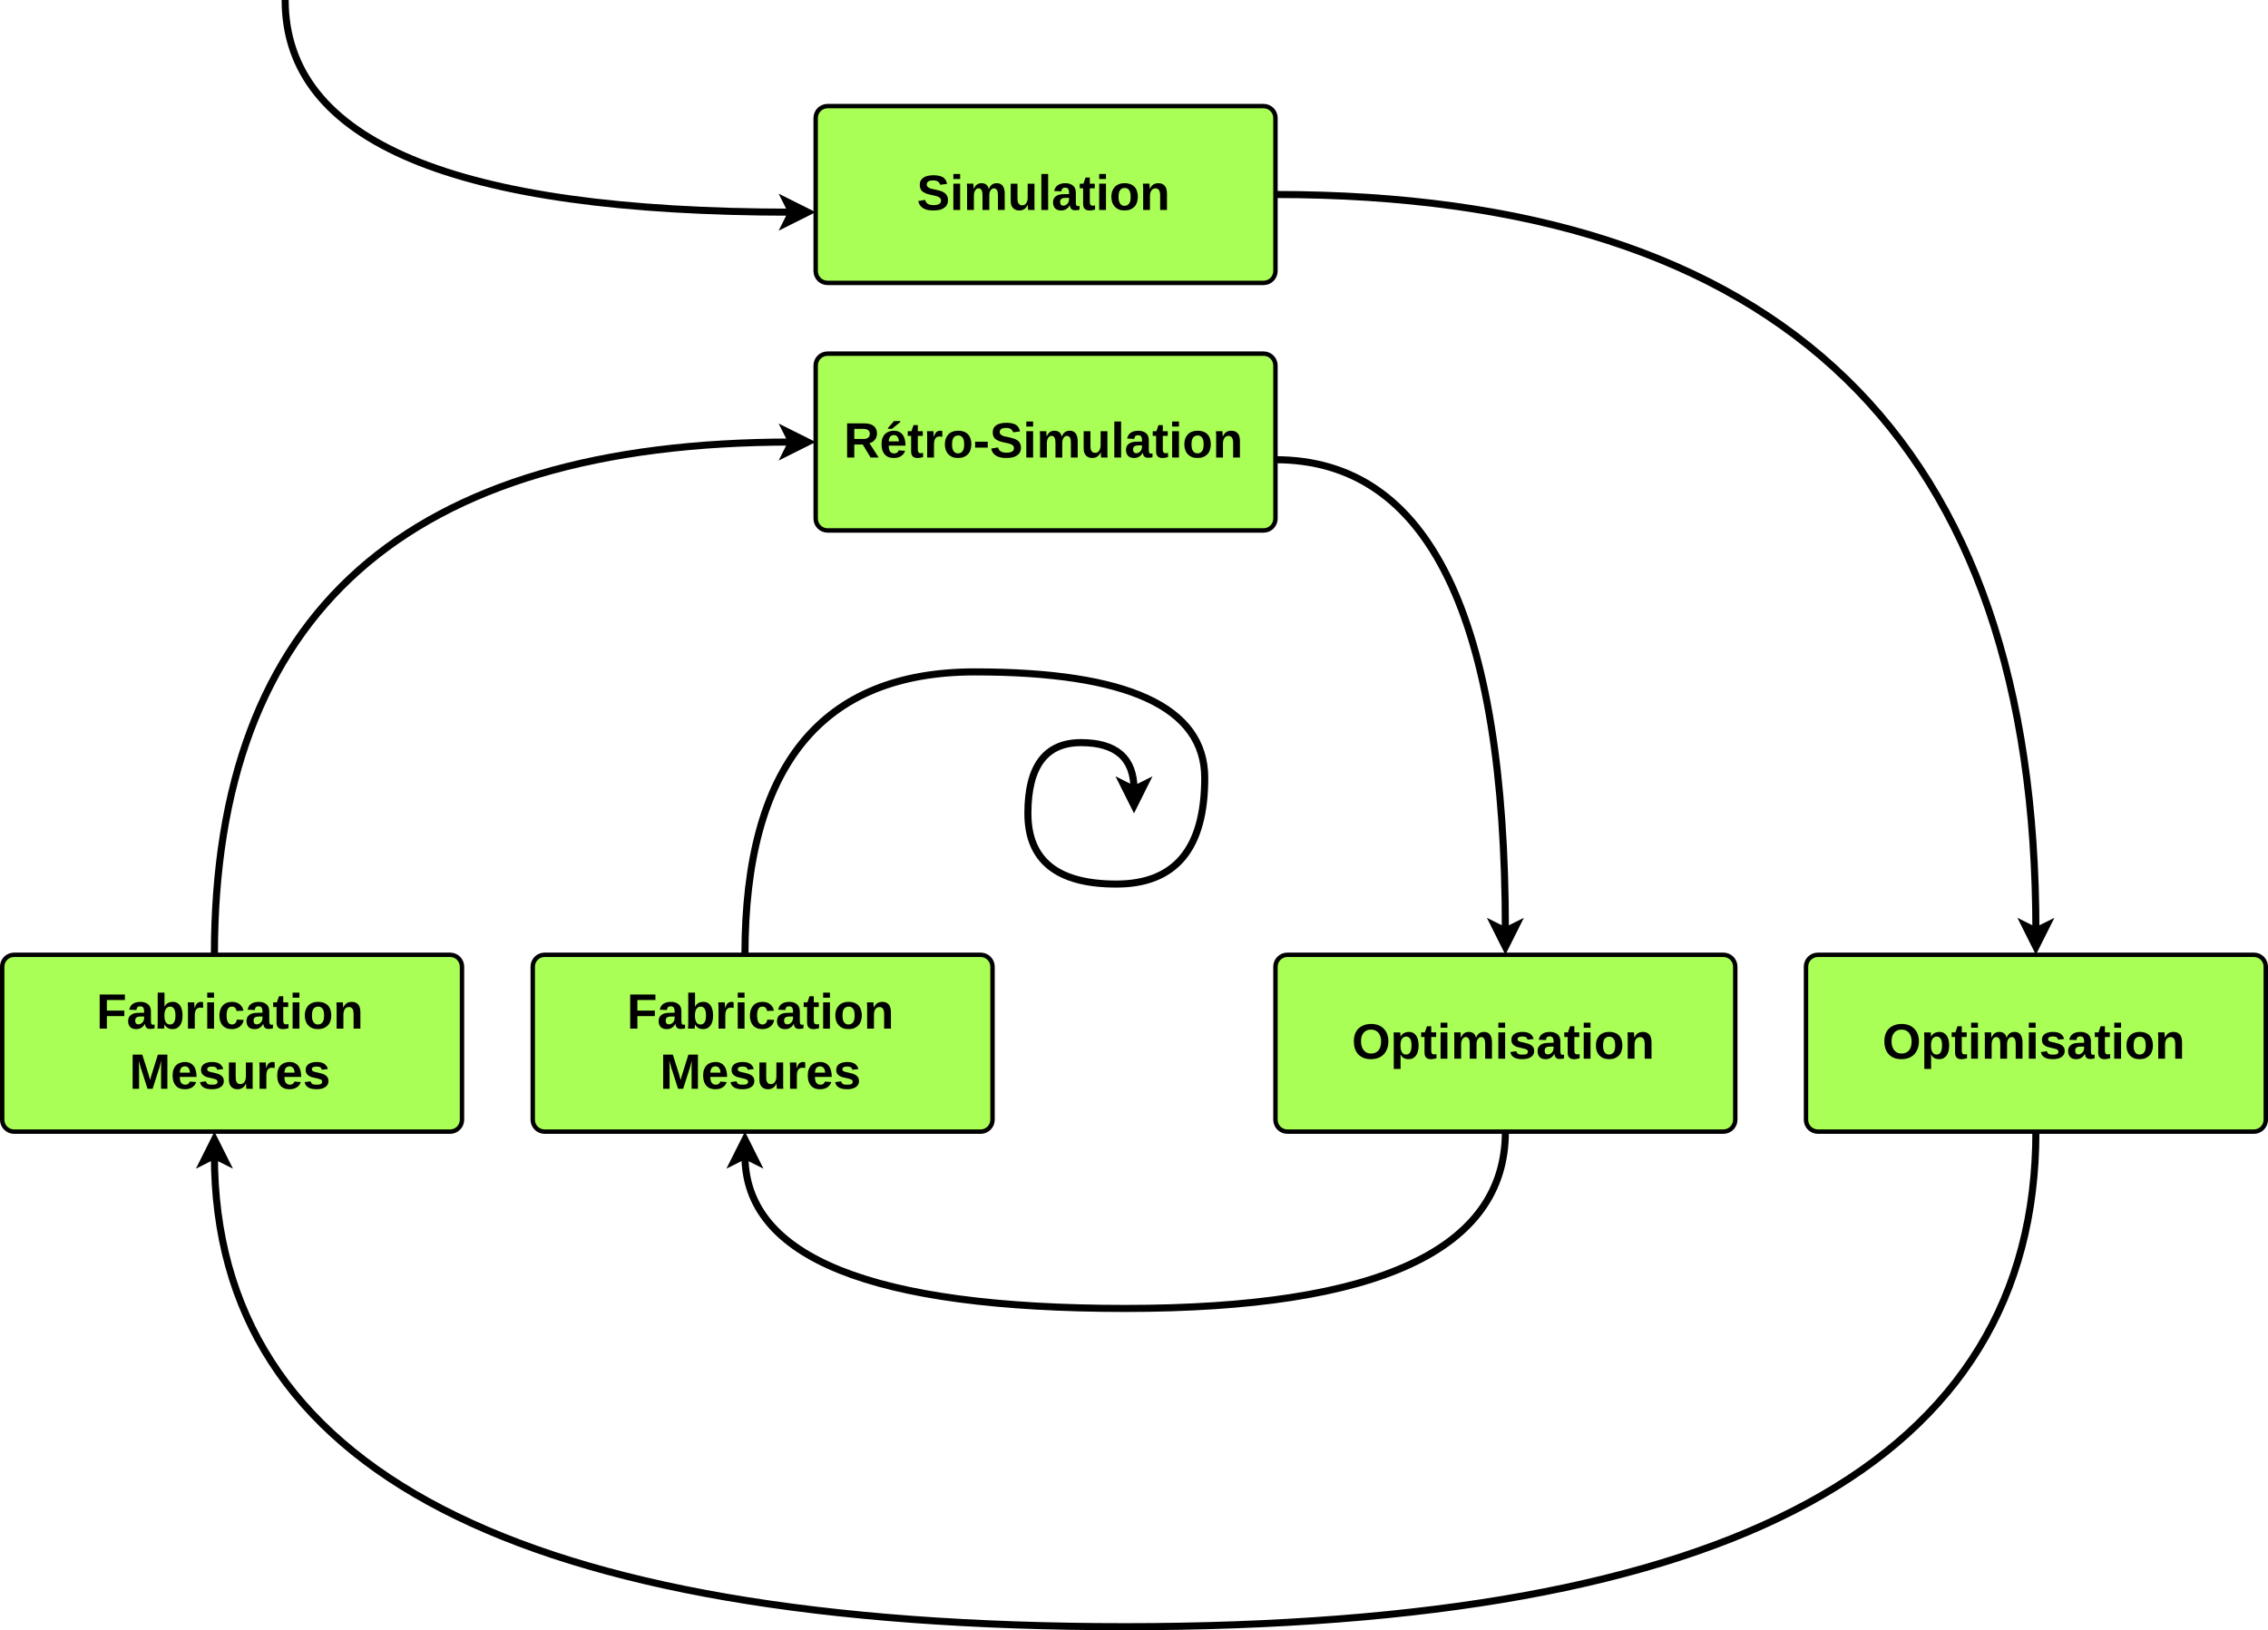 <?xml version="1.0" encoding="UTF-8" standalone="no"?>
<svg
   xmlns:dc="http://purl.org/dc/elements/1.1/"
   xmlns:cc="http://creativecommons.org/ns#"
   xmlns:rdf="http://www.w3.org/1999/02/22-rdf-syntax-ns#"
   xmlns:svg="http://www.w3.org/2000/svg"
   xmlns="http://www.w3.org/2000/svg"
   viewBox="0 0 456.57 328.232"
   height="328.232"
   width="456.57"
   xml:space="preserve"
   version="1.1"
   id="svg2"><defs
     id="defs6" /><g
     transform="matrix(1.25,0,0,-1.25,0,328.232)"
     id="g10"><g
       id="g12"><g
         transform="matrix(1,0,0,-1,0,262.586)"
         id="g14"><path
           id="path16"
           style="fill:#aaff56;fill-opacity:1;fill-rule:nonzero;stroke:#000000;stroke-width:0.712;stroke-linecap:butt;stroke-linejoin:miter;stroke-miterlimit:4;stroke-dasharray:none;stroke-opacity:1"
           d="m 133.277,17.09 70.219,0 c 1.063,0 1.914,0.851 1.914,1.914 l 0,24.648 c 0,1.063 -0.851,1.914 -1.914,1.914 l -70.219,0 c -1.058,0 -1.914,-0.851 -1.914,-1.914 l 0,-24.648 c 0,-1.063 0.856,-1.914 1.914,-1.914 z" /></g><path
         id="path18"
         style="fill:#000000;fill-opacity:1;fill-rule:nonzero;stroke:none"
         d="m 152.676,230.359 c 0,-0.25 -0.047,-0.48 -0.141,-0.687 -0.094,-0.211 -0.242,-0.387 -0.437,-0.532 -0.188,-0.148 -0.434,-0.261 -0.735,-0.343 -0.293,-0.071 -0.64,-0.11 -1.047,-0.11 -0.367,0 -0.687,0.031 -0.968,0.094 -0.282,0.07 -0.524,0.172 -0.719,0.297 -0.199,0.125 -0.359,0.281 -0.484,0.469 -0.125,0.187 -0.215,0.406 -0.266,0.656 l 1.109,0.187 c 0.032,-0.125 0.078,-0.242 0.141,-0.343 0.062,-0.106 0.144,-0.196 0.25,-0.266 0.101,-0.074 0.234,-0.133 0.391,-0.172 0.156,-0.043 0.347,-0.062 0.578,-0.062 0.382,0 0.679,0.054 0.89,0.171 0.207,0.125 0.313,0.313 0.313,0.563 0,0.156 -0.043,0.281 -0.125,0.375 -0.086,0.094 -0.199,0.172 -0.344,0.234 -0.137,0.063 -0.293,0.114 -0.469,0.157 -0.179,0.039 -0.367,0.082 -0.562,0.125 -0.156,0.039 -0.313,0.078 -0.469,0.109 -0.156,0.039 -0.309,0.086 -0.453,0.141 -0.137,0.062 -0.266,0.128 -0.391,0.203 -0.125,0.07 -0.234,0.16 -0.328,0.265 -0.086,0.114 -0.152,0.242 -0.203,0.391 -0.055,0.156 -0.078,0.332 -0.078,0.531 0,0.27 0.051,0.504 0.156,0.703 0.113,0.196 0.27,0.36 0.469,0.485 0.195,0.125 0.426,0.211 0.687,0.265 0.27,0.063 0.567,0.094 0.891,0.094 0.352,0 0.656,-0.031 0.906,-0.094 0.258,-0.054 0.477,-0.136 0.657,-0.25 0.175,-0.117 0.312,-0.261 0.406,-0.437 0.101,-0.168 0.176,-0.371 0.219,-0.61 l -1.11,-0.14 c -0.062,0.226 -0.183,0.398 -0.359,0.515 -0.168,0.125 -0.418,0.188 -0.75,0.188 -0.199,0 -0.367,-0.016 -0.5,-0.047 -0.137,-0.031 -0.246,-0.078 -0.328,-0.141 -0.075,-0.062 -0.133,-0.136 -0.172,-0.218 -0.031,-0.075 -0.047,-0.157 -0.047,-0.25 0,-0.137 0.031,-0.246 0.094,-0.328 0.07,-0.086 0.164,-0.157 0.281,-0.219 0.113,-0.063 0.25,-0.117 0.406,-0.156 0.164,-0.032 0.348,-0.071 0.547,-0.11 0.176,-0.043 0.348,-0.086 0.516,-0.125 0.164,-0.043 0.328,-0.09 0.484,-0.14 0.156,-0.055 0.297,-0.122 0.422,-0.204 0.133,-0.074 0.25,-0.168 0.344,-0.281 0.101,-0.117 0.179,-0.25 0.234,-0.406 0.063,-0.156 0.094,-0.34 0.094,-0.547 z" /><path
         id="path20"
         style="fill:#000000;fill-opacity:1;fill-rule:nonzero;stroke:none"
         d="m 153.535,233.75 0,0.812 1.094,0 0,-0.812 -1.094,0 z m 0,-4.985 0,4.235 1.094,0 0,-4.235 -1.094,0 z" /><path
         id="path22"
         style="fill:#000000;fill-opacity:1;fill-rule:nonzero;stroke:none"
         d="m 158.23,228.765 0,2.375 c 0,0.164 -0.011,0.317 -0.031,0.453 -0.023,0.133 -0.058,0.25 -0.109,0.344 -0.055,0.102 -0.121,0.18 -0.203,0.235 -0.086,0.05 -0.184,0.078 -0.297,0.078 -0.117,0 -0.219,-0.032 -0.313,-0.094 -0.086,-0.055 -0.164,-0.137 -0.234,-0.25 -0.063,-0.106 -0.117,-0.234 -0.156,-0.391 -0.032,-0.148 -0.047,-0.308 -0.047,-0.484 l 0,-2.266 -1.094,0 0,3.282 c 0,0.093 0,0.187 0,0.281 0,0.094 -0.008,0.179 -0.016,0.265 0,0.094 -0.007,0.172 -0.015,0.235 0,0.07 0,0.129 0,0.172 l 1.047,0 c 0,-0.032 0,-0.086 0,-0.157 0.008,-0.074 0.015,-0.152 0.015,-0.234 0.008,-0.086 0.016,-0.168 0.016,-0.25 0.008,-0.086 0.016,-0.152 0.016,-0.203 l 0.015,0 c 0.133,0.32 0.301,0.555 0.5,0.703 0.207,0.145 0.453,0.219 0.735,0.219 0.32,0 0.582,-0.078 0.781,-0.235 0.195,-0.156 0.328,-0.386 0.39,-0.687 l 0.032,0 c 0.07,0.176 0.148,0.32 0.234,0.437 0.094,0.114 0.192,0.207 0.297,0.282 0.102,0.07 0.219,0.125 0.344,0.156 0.125,0.031 0.258,0.047 0.406,0.047 0.227,0 0.422,-0.043 0.578,-0.125 0.164,-0.086 0.297,-0.199 0.391,-0.344 0.101,-0.148 0.176,-0.32 0.218,-0.516 0.051,-0.199 0.079,-0.414 0.079,-0.64 l 0,-2.688 -1.094,0 0,2.375 c 0,0.164 -0.012,0.317 -0.031,0.453 -0.024,0.133 -0.059,0.25 -0.11,0.344 -0.054,0.102 -0.121,0.18 -0.203,0.235 -0.086,0.05 -0.183,0.078 -0.297,0.078 -0.117,0 -0.219,-0.032 -0.312,-0.094 -0.086,-0.055 -0.164,-0.133 -0.235,-0.234 -0.062,-0.094 -0.117,-0.215 -0.156,-0.36 -0.031,-0.148 -0.047,-0.308 -0.047,-0.484 l 0,-2.313 -1.094,0 z" /><path
         id="path24"
         style="fill:#000000;fill-opacity:1;fill-rule:nonzero;stroke:none"
         d="m 163.863,233 0,-2.375 c 0,-0.168 0.008,-0.321 0.032,-0.453 0.031,-0.137 0.078,-0.258 0.14,-0.36 0.063,-0.094 0.141,-0.168 0.235,-0.219 0.093,-0.054 0.207,-0.078 0.343,-0.078 0.133,0 0.254,0.024 0.36,0.078 0.113,0.063 0.207,0.145 0.281,0.25 0.082,0.114 0.144,0.243 0.187,0.391 0.039,0.145 0.063,0.313 0.063,0.5 l 0,2.266 1.094,0 0,-3.282 c 0,-0.093 0,-0.195 0,-0.296 0,-0.094 0,-0.184 0,-0.266 0.007,-0.086 0.015,-0.164 0.015,-0.234 0.008,-0.075 0.016,-0.125 0.016,-0.157 l -1.047,0 c 0,0.032 -0.008,0.078 -0.016,0.141 0,0.07 -0.007,0.148 -0.015,0.234 0,0.082 -0.008,0.164 -0.016,0.25 0,0.082 0,0.157 0,0.219 l -0.015,0 c -0.149,-0.324 -0.336,-0.559 -0.563,-0.703 -0.219,-0.145 -0.484,-0.219 -0.797,-0.219 -0.25,0 -0.465,0.043 -0.64,0.125 -0.18,0.082 -0.325,0.195 -0.438,0.344 -0.117,0.144 -0.199,0.316 -0.25,0.516 -0.043,0.195 -0.062,0.41 -0.062,0.64 l 0,2.688 1.093,0 z" /><path
         id="path26"
         style="fill:#000000;fill-opacity:1;fill-rule:nonzero;stroke:none"
         d="m 167.707,234.562 1.094,0 0,-5.797 -1.094,0 0,5.797 z" /><path
         id="path28"
         style="fill:#000000;fill-opacity:1;fill-rule:nonzero;stroke:none"
         d="m 170.887,228.687 c -0.199,0 -0.383,0.028 -0.547,0.078 -0.156,0.063 -0.293,0.145 -0.406,0.25 -0.106,0.114 -0.188,0.25 -0.25,0.407 -0.063,0.156 -0.094,0.335 -0.094,0.546 0,0.25 0.039,0.457 0.125,0.625 0.094,0.164 0.211,0.301 0.359,0.407 0.156,0.113 0.332,0.191 0.531,0.234 0.207,0.051 0.426,0.078 0.657,0.078 l 0.906,0.016 0,0.219 c 0,0.156 -0.016,0.281 -0.047,0.375 -0.023,0.101 -0.059,0.187 -0.109,0.25 -0.055,0.07 -0.121,0.117 -0.203,0.14 -0.075,0.031 -0.157,0.047 -0.25,0.047 -0.094,0 -0.18,-0.012 -0.25,-0.031 -0.075,-0.012 -0.137,-0.043 -0.188,-0.094 -0.055,-0.043 -0.094,-0.105 -0.125,-0.187 -0.031,-0.075 -0.055,-0.168 -0.062,-0.282 l -1.157,0.047 c 0.032,0.188 0.086,0.352 0.172,0.5 0.082,0.156 0.196,0.289 0.344,0.406 0.156,0.114 0.336,0.204 0.547,0.266 0.219,0.063 0.472,0.094 0.765,0.094 0.258,0 0.489,-0.039 0.688,-0.11 0.207,-0.062 0.383,-0.164 0.531,-0.296 0.145,-0.125 0.254,-0.282 0.328,-0.469 0.071,-0.188 0.11,-0.403 0.11,-0.641 l 0,-1.547 c 0,-0.093 0.004,-0.183 0.015,-0.265 0.008,-0.075 0.024,-0.141 0.047,-0.203 0.031,-0.055 0.067,-0.094 0.11,-0.125 0.05,-0.024 0.113,-0.032 0.187,-0.032 0.082,0 0.16,0.008 0.234,0.032 l 0,-0.594 c -0.062,-0.024 -0.121,-0.043 -0.171,-0.063 -0.055,-0.008 -0.106,-0.015 -0.157,-0.015 -0.054,-0.008 -0.109,-0.016 -0.172,-0.016 -0.054,-0.008 -0.121,-0.016 -0.203,-0.016 -0.273,0 -0.476,0.067 -0.609,0.204 -0.137,0.132 -0.215,0.332 -0.234,0.593 l -0.032,0 c -0.148,-0.261 -0.336,-0.465 -0.562,-0.609 -0.219,-0.145 -0.496,-0.219 -0.828,-0.219 z m 1.281,2.031 -0.563,0 c -0.117,-0.011 -0.226,-0.023 -0.328,-0.031 -0.105,-0.012 -0.199,-0.043 -0.281,-0.094 -0.086,-0.043 -0.152,-0.109 -0.203,-0.203 -0.043,-0.086 -0.063,-0.199 -0.063,-0.343 0,-0.2 0.047,-0.352 0.141,-0.454 0.094,-0.093 0.219,-0.14 0.375,-0.14 0.133,0 0.258,0.031 0.375,0.094 0.113,0.062 0.211,0.14 0.297,0.234 0.082,0.094 0.144,0.203 0.187,0.328 0.04,0.133 0.063,0.27 0.063,0.406 l 0,0.203 z" /><path
         id="path30"
         style="fill:#000000;fill-opacity:1;fill-rule:nonzero;stroke:none"
         d="m 175.434,228.687 c -0.325,0 -0.575,0.086 -0.75,0.266 -0.168,0.176 -0.25,0.445 -0.25,0.812 l 0,2.485 -0.547,0 0,0.75 0.593,0 0.344,0.984 0.688,0 0,-0.984 0.797,0 0,-0.75 -0.797,0 0,-2.188 c 0,-0.211 0.035,-0.367 0.109,-0.469 0.082,-0.093 0.207,-0.14 0.375,-0.14 0.063,0 0.117,0.004 0.172,0.015 0.062,0.008 0.125,0.024 0.187,0.047 l 0,-0.687 c -0.136,-0.043 -0.281,-0.071 -0.437,-0.094 -0.148,-0.031 -0.309,-0.047 -0.484,-0.047 z" /><path
         id="path32"
         style="fill:#000000;fill-opacity:1;fill-rule:nonzero;stroke:none"
         d="m 177.02,233.75 0,0.812 1.093,0 0,-0.812 -1.093,0 z m 0,-4.985 0,4.235 1.093,0 0,-4.235 -1.093,0 z" /><path
         id="path34"
         style="fill:#000000;fill-opacity:1;fill-rule:nonzero;stroke:none"
         d="m 183.246,230.89 c 0,-0.324 -0.047,-0.621 -0.141,-0.89 -0.085,-0.274 -0.218,-0.508 -0.406,-0.703 -0.179,-0.188 -0.402,-0.34 -0.672,-0.454 -0.261,-0.101 -0.574,-0.156 -0.937,-0.156 -0.344,0 -0.649,0.055 -0.906,0.156 -0.262,0.114 -0.481,0.266 -0.657,0.454 -0.179,0.195 -0.312,0.425 -0.406,0.687 -0.094,0.27 -0.141,0.57 -0.141,0.906 0,0.313 0.04,0.598 0.125,0.86 0.094,0.269 0.227,0.504 0.407,0.703 0.176,0.195 0.394,0.347 0.656,0.453 0.27,0.113 0.586,0.172 0.953,0.172 0.375,0 0.695,-0.059 0.969,-0.172 0.269,-0.106 0.488,-0.258 0.656,-0.453 0.176,-0.199 0.301,-0.434 0.375,-0.703 0.082,-0.262 0.125,-0.547 0.125,-0.86 z m -1.156,0 c 0,0.5 -0.086,0.86 -0.25,1.078 -0.156,0.227 -0.391,0.344 -0.703,0.344 -0.325,0 -0.575,-0.117 -0.75,-0.344 -0.168,-0.23 -0.25,-0.589 -0.25,-1.078 0,-0.261 0.019,-0.484 0.062,-0.672 0.051,-0.179 0.117,-0.324 0.203,-0.437 0.082,-0.117 0.18,-0.203 0.297,-0.266 0.113,-0.054 0.242,-0.078 0.391,-0.078 0.156,0 0.297,0.024 0.422,0.078 0.125,0.063 0.226,0.149 0.312,0.266 0.094,0.113 0.16,0.258 0.203,0.437 0.039,0.188 0.063,0.411 0.063,0.672 z" /><path
         id="path36"
         style="fill:#000000;fill-opacity:1;fill-rule:nonzero;stroke:none"
         d="m 186.84,228.765 0,2.375 c 0,0.164 -0.016,0.317 -0.047,0.453 -0.023,0.133 -0.063,0.25 -0.125,0.344 -0.055,0.102 -0.133,0.18 -0.234,0.235 -0.094,0.05 -0.211,0.078 -0.344,0.078 -0.137,0 -0.262,-0.032 -0.375,-0.094 -0.106,-0.055 -0.199,-0.137 -0.281,-0.25 -0.075,-0.106 -0.133,-0.234 -0.172,-0.391 -0.043,-0.148 -0.063,-0.308 -0.063,-0.484 l 0,-2.266 -1.094,0 0,3.282 c 0,0.093 0,0.187 0,0.281 0,0.094 -0.007,0.179 -0.015,0.265 0,0.094 -0.008,0.172 -0.016,0.235 0,0.07 0,0.129 0,0.172 l 1.047,0 c 0,-0.032 0,-0.086 0,-0.157 0.008,-0.074 0.016,-0.152 0.016,-0.234 0.008,-0.086 0.015,-0.168 0.015,-0.25 0.008,-0.086 0.016,-0.152 0.016,-0.203 l 0.016,0 c 0.144,0.32 0.328,0.555 0.546,0.703 0.227,0.145 0.5,0.219 0.813,0.219 0.258,0 0.473,-0.043 0.641,-0.125 0.175,-0.086 0.32,-0.199 0.437,-0.344 0.113,-0.148 0.191,-0.32 0.234,-0.516 0.051,-0.199 0.079,-0.414 0.079,-0.64 l 0,-2.688 -1.094,0 z" /><g
         transform="matrix(1,0,0,-1,0,262.586)"
         id="g38"><path
           id="path40"
           style="fill:#aaff56;fill-opacity:1;fill-rule:nonzero;stroke:#000000;stroke-width:0.712;stroke-linecap:butt;stroke-linejoin:miter;stroke-miterlimit:4;stroke-dasharray:none;stroke-opacity:1"
           d="m 2.27,153.793 70.218,0 c 1.063,0 1.914,0.852 1.914,1.914 l 0,24.648 c 0,1.063 -0.851,1.918 -1.914,1.918 l -70.218,0 c -1.059,0 -1.915,-0.855 -1.915,-1.918 l 0,-24.648 c 0,-1.062 0.856,-1.914 1.915,-1.914 z" /></g><path
         id="path42"
         style="fill:#000000;fill-opacity:1;fill-rule:nonzero;stroke:none"
         d="m 17.211,101.511 0,-1.703 2.812,0 0,-0.89 -2.812,0 0,-2.016 -1.156,0 0,5.5 4.062,0 0,-0.891 -2.906,0 z" /><path
         id="path44"
         style="fill:#000000;fill-opacity:1;fill-rule:nonzero;stroke:none"
         d="m 21.93,96.824 c -0.2,0 -0.383,0.027 -0.547,0.078 -0.156,0.063 -0.293,0.145 -0.406,0.25 -0.106,0.113 -0.188,0.25 -0.25,0.406 -0.063,0.157 -0.094,0.336 -0.094,0.547 0,0.25 0.039,0.457 0.125,0.625 0.094,0.164 0.211,0.301 0.359,0.406 0.156,0.114 0.332,0.192 0.531,0.235 0.207,0.051 0.426,0.078 0.657,0.078 l 0.906,0.016 0,0.218 c 0,0.157 -0.016,0.282 -0.047,0.375 -0.023,0.102 -0.059,0.188 -0.109,0.25 -0.055,0.071 -0.121,0.117 -0.203,0.141 -0.075,0.031 -0.157,0.047 -0.25,0.047 -0.094,0 -0.18,-0.012 -0.25,-0.031 -0.075,-0.012 -0.137,-0.043 -0.188,-0.094 -0.055,-0.043 -0.094,-0.106 -0.125,-0.188 -0.031,-0.074 -0.055,-0.168 -0.062,-0.281 l -1.157,0.047 c 0.032,0.187 0.086,0.351 0.172,0.5 0.082,0.156 0.196,0.289 0.344,0.406 0.156,0.113 0.336,0.203 0.547,0.266 0.219,0.062 0.472,0.094 0.765,0.094 0.258,0 0.489,-0.04 0.688,-0.11 0.207,-0.062 0.383,-0.164 0.531,-0.297 0.145,-0.125 0.254,-0.281 0.328,-0.468 0.071,-0.188 0.11,-0.403 0.11,-0.641 l 0,-1.547 c 0,-0.094 0.004,-0.184 0.015,-0.266 0.008,-0.074 0.024,-0.14 0.047,-0.203 0.031,-0.054 0.067,-0.093 0.11,-0.125 0.05,-0.023 0.113,-0.031 0.187,-0.031 0.082,0 0.16,0.008 0.234,0.031 l 0,-0.593 c -0.062,-0.024 -0.121,-0.043 -0.171,-0.063 -0.055,-0.008 -0.106,-0.016 -0.157,-0.016 -0.054,-0.007 -0.109,-0.015 -0.172,-0.015 -0.054,-0.008 -0.121,-0.016 -0.203,-0.016 -0.273,0 -0.476,0.067 -0.609,0.203 -0.137,0.133 -0.215,0.332 -0.234,0.594 l -0.032,0 C 23.172,97.39 22.984,97.187 22.758,97.043 22.539,96.898 22.262,96.824 21.93,96.824 Z m 1.281,2.031 -0.563,0 c -0.117,-0.012 -0.226,-0.023 -0.328,-0.031 -0.105,-0.012 -0.199,-0.043 -0.281,-0.094 -0.086,-0.043 -0.152,-0.109 -0.203,-0.203 -0.043,-0.086 -0.063,-0.199 -0.063,-0.344 0,-0.199 0.047,-0.351 0.141,-0.453 0.094,-0.094 0.219,-0.14 0.375,-0.14 0.133,0 0.258,0.031 0.375,0.093 0.113,0.063 0.211,0.141 0.297,0.235 0.082,0.093 0.144,0.203 0.187,0.328 0.04,0.133 0.063,0.269 0.063,0.406 l 0,0.203 z" /><path
         id="path46"
         style="fill:#000000;fill-opacity:1;fill-rule:nonzero;stroke:none"
         d="m 29.398,99.027 c 0,-0.312 -0.031,-0.605 -0.093,-0.875 -0.063,-0.273 -0.164,-0.508 -0.297,-0.703 -0.137,-0.199 -0.309,-0.356 -0.516,-0.469 -0.199,-0.101 -0.437,-0.156 -0.719,-0.156 -0.125,0 -0.25,0.016 -0.375,0.047 -0.125,0.023 -0.246,0.062 -0.359,0.125 -0.105,0.062 -0.203,0.14 -0.297,0.234 -0.094,0.094 -0.18,0.211 -0.25,0.36 0,-0.063 -0.008,-0.133 -0.015,-0.204 0,-0.062 -0.008,-0.132 -0.016,-0.203 0,-0.062 -0.008,-0.121 -0.016,-0.172 0,-0.054 -0.007,-0.089 -0.015,-0.109 l -1.063,0 c 0.008,0.094 0.016,0.223 0.016,0.391 0.008,0.164 0.015,0.359 0.015,0.578 l 0,4.828 1.094,0 0,-1.609 c 0,-0.086 0,-0.168 0,-0.25 0,-0.086 0,-0.157 0,-0.219 -0.012,-0.086 -0.015,-0.156 -0.015,-0.219 l 0.015,0 c 0.133,0.289 0.317,0.5 0.547,0.625 0.227,0.125 0.5,0.188 0.813,0.188 0.269,0 0.5,-0.059 0.687,-0.172 0.195,-0.106 0.359,-0.258 0.484,-0.453 0.125,-0.188 0.219,-0.418 0.282,-0.688 0.062,-0.262 0.093,-0.555 0.093,-0.875 z m -1.14,0 c 0,0.477 -0.074,0.832 -0.219,1.063 -0.137,0.238 -0.355,0.359 -0.656,0.359 -0.106,0 -0.215,-0.027 -0.328,-0.078 -0.106,-0.043 -0.203,-0.121 -0.297,-0.235 -0.086,-0.105 -0.153,-0.25 -0.203,-0.437 -0.055,-0.188 -0.078,-0.422 -0.078,-0.703 0,-0.274 0.023,-0.5 0.078,-0.688 0.05,-0.179 0.117,-0.324 0.203,-0.437 0.082,-0.106 0.176,-0.184 0.281,-0.235 0.113,-0.043 0.227,-0.062 0.344,-0.062 0.281,0 0.492,0.113 0.64,0.344 0.157,0.226 0.235,0.597 0.235,1.109 z" /><path
         id="path48"
         style="fill:#000000;fill-opacity:1;fill-rule:nonzero;stroke:none"
         d="m 30.273,96.902 0,3.234 c 0,0.094 0,0.188 0,0.282 0,0.101 -0.007,0.203 -0.015,0.297 0,0.093 -0.008,0.175 -0.016,0.25 0,0.07 0,0.128 0,0.171 l 1.047,0 c 0,-0.031 0,-0.089 0,-0.171 0.008,-0.075 0.016,-0.157 0.016,-0.25 0.007,-0.094 0.015,-0.188 0.015,-0.282 0.008,-0.086 0.016,-0.152 0.016,-0.203 l 0.016,0 c 0.05,0.156 0.101,0.289 0.156,0.406 0.062,0.125 0.129,0.227 0.203,0.313 0.07,0.082 0.16,0.144 0.266,0.187 0.101,0.051 0.234,0.079 0.39,0.079 0.063,0 0.125,-0.008 0.188,-0.016 0.062,-0.012 0.113,-0.027 0.156,-0.047 l 0,-0.922 c -0.074,0.02 -0.149,0.035 -0.219,0.047 -0.074,0.008 -0.156,0.016 -0.25,0.016 -0.281,0 -0.5,-0.11 -0.656,-0.328 -0.148,-0.219 -0.219,-0.547 -0.219,-0.985 l 0,-2.078 -1.094,0 z" /><path
         id="path50"
         style="fill:#000000;fill-opacity:1;fill-rule:nonzero;stroke:none"
         d="m 33.375,101.886 0,0.813 1.094,0 0,-0.813 -1.094,0 z m 0,-4.984 0,4.234 1.094,0 0,-4.234 -1.094,0 z" /><path
         id="path52"
         style="fill:#000000;fill-opacity:1;fill-rule:nonzero;stroke:none"
         d="m 37.352,96.824 c -0.344,0 -0.641,0.055 -0.891,0.156 -0.25,0.102 -0.461,0.25 -0.625,0.438 -0.168,0.195 -0.293,0.425 -0.375,0.687 -0.086,0.27 -0.125,0.567 -0.125,0.891 0,0.351 0.047,0.664 0.141,0.937 0.093,0.27 0.222,0.5 0.39,0.688 0.176,0.195 0.391,0.344 0.641,0.437 0.25,0.102 0.535,0.157 0.859,0.157 0.27,0 0.508,-0.04 0.719,-0.11 0.219,-0.074 0.398,-0.18 0.547,-0.312 0.156,-0.125 0.281,-0.278 0.375,-0.453 0.094,-0.168 0.16,-0.352 0.203,-0.547 l -1.109,-0.047 c -0.032,0.219 -0.11,0.39 -0.235,0.515 -0.125,0.125 -0.305,0.188 -0.531,0.188 -0.293,0 -0.508,-0.121 -0.641,-0.359 -0.136,-0.243 -0.203,-0.59 -0.203,-1.047 0,-0.981 0.285,-1.469 0.86,-1.469 0.207,0 0.378,0.062 0.515,0.187 0.145,0.133 0.235,0.332 0.266,0.594 l 1.109,-0.047 C 39.211,98.109 39.148,97.922 39.055,97.746 38.969,97.566 38.844,97.41 38.68,97.277 38.523,97.14 38.328,97.031 38.102,96.949 37.883,96.867 37.633,96.824 37.352,96.824 Z" /><path
         id="path54"
         style="fill:#000000;fill-opacity:1;fill-rule:nonzero;stroke:none"
         d="m 40.992,96.824 c -0.199,0 -0.383,0.027 -0.547,0.078 -0.156,0.063 -0.293,0.145 -0.406,0.25 -0.105,0.113 -0.187,0.25 -0.25,0.406 -0.062,0.157 -0.094,0.336 -0.094,0.547 0,0.25 0.039,0.457 0.125,0.625 0.094,0.164 0.211,0.301 0.36,0.406 0.156,0.114 0.332,0.192 0.531,0.235 0.207,0.051 0.426,0.078 0.656,0.078 l 0.906,0.016 0,0.218 c 0,0.157 -0.015,0.282 -0.046,0.375 -0.024,0.102 -0.059,0.188 -0.11,0.25 -0.055,0.071 -0.121,0.117 -0.203,0.141 -0.074,0.031 -0.156,0.047 -0.25,0.047 -0.094,0 -0.18,-0.012 -0.25,-0.031 -0.074,-0.012 -0.137,-0.043 -0.187,-0.094 -0.055,-0.043 -0.094,-0.106 -0.125,-0.188 -0.032,-0.074 -0.055,-0.168 -0.063,-0.281 l -1.156,0.047 c 0.031,0.187 0.086,0.351 0.172,0.5 0.082,0.156 0.195,0.289 0.343,0.406 0.157,0.113 0.336,0.203 0.547,0.266 0.219,0.062 0.473,0.094 0.766,0.094 0.258,0 0.488,-0.04 0.687,-0.11 0.207,-0.062 0.383,-0.164 0.532,-0.297 0.144,-0.125 0.254,-0.281 0.328,-0.468 0.07,-0.188 0.109,-0.403 0.109,-0.641 l 0,-1.547 c 0,-0.094 0.004,-0.184 0.016,-0.266 0.008,-0.074 0.023,-0.14 0.047,-0.203 0.031,-0.054 0.066,-0.093 0.109,-0.125 0.051,-0.023 0.113,-0.031 0.188,-0.031 0.082,0 0.16,0.008 0.234,0.031 l 0,-0.593 c -0.063,-0.024 -0.121,-0.043 -0.172,-0.063 -0.055,-0.008 -0.105,-0.016 -0.156,-0.016 -0.055,-0.007 -0.11,-0.015 -0.172,-0.015 -0.055,-0.008 -0.121,-0.016 -0.203,-0.016 -0.274,0 -0.477,0.067 -0.61,0.203 -0.136,0.133 -0.214,0.332 -0.234,0.594 l -0.031,0 C 42.234,97.39 42.047,97.187 41.82,97.043 41.602,96.898 41.324,96.824 40.992,96.824 Z m 1.281,2.031 -0.562,0 c -0.117,-0.012 -0.227,-0.023 -0.328,-0.031 -0.106,-0.012 -0.199,-0.043 -0.281,-0.094 -0.086,-0.043 -0.153,-0.109 -0.204,-0.203 -0.043,-0.086 -0.062,-0.199 -0.062,-0.344 0,-0.199 0.047,-0.351 0.141,-0.453 0.093,-0.094 0.218,-0.14 0.375,-0.14 0.132,0 0.257,0.031 0.375,0.093 0.113,0.063 0.211,0.141 0.296,0.235 0.082,0.093 0.145,0.203 0.188,0.328 0.039,0.133 0.062,0.269 0.062,0.406 l 0,0.203 z" /><path
         id="path56"
         style="fill:#000000;fill-opacity:1;fill-rule:nonzero;stroke:none"
         d="m 45.539,96.824 c -0.324,0 -0.574,0.086 -0.75,0.266 -0.168,0.175 -0.25,0.445 -0.25,0.812 l 0,2.484 -0.547,0 0,0.75 0.594,0 0.344,0.985 0.687,0 0,-0.985 0.797,0 0,-0.75 -0.797,0 0,-2.187 c 0,-0.211 0.035,-0.367 0.11,-0.469 0.082,-0.094 0.207,-0.14 0.375,-0.14 0.062,0 0.117,0.003 0.171,0.015 0.063,0.008 0.125,0.024 0.188,0.047 l 0,-0.687 C 46.324,96.922 46.18,96.894 46.023,96.871 45.875,96.84 45.715,96.824 45.539,96.824 Z" /><path
         id="path58"
         style="fill:#000000;fill-opacity:1;fill-rule:nonzero;stroke:none"
         d="m 47.125,101.886 0,0.813 1.094,0 0,-0.813 -1.094,0 z m 0,-4.984 0,4.234 1.094,0 0,-4.234 -1.094,0 z" /><path
         id="path60"
         style="fill:#000000;fill-opacity:1;fill-rule:nonzero;stroke:none"
         d="m 53.352,99.027 c 0,-0.324 -0.047,-0.621 -0.141,-0.891 -0.086,-0.273 -0.219,-0.507 -0.406,-0.703 -0.18,-0.187 -0.403,-0.34 -0.672,-0.453 -0.262,-0.101 -0.574,-0.156 -0.938,-0.156 -0.343,0 -0.648,0.055 -0.906,0.156 -0.262,0.113 -0.48,0.266 -0.656,0.453 -0.18,0.196 -0.313,0.426 -0.406,0.688 -0.094,0.269 -0.141,0.57 -0.141,0.906 0,0.313 0.039,0.598 0.125,0.859 0.094,0.27 0.227,0.504 0.406,0.704 0.176,0.195 0.395,0.347 0.656,0.453 0.27,0.113 0.586,0.172 0.954,0.172 0.375,0 0.695,-0.059 0.968,-0.172 0.27,-0.106 0.489,-0.258 0.657,-0.453 0.175,-0.2 0.3,-0.434 0.375,-0.704 0.082,-0.261 0.125,-0.546 0.125,-0.859 z m -1.157,0 c 0,0.5 -0.086,0.859 -0.25,1.078 -0.156,0.227 -0.39,0.344 -0.703,0.344 -0.324,0 -0.574,-0.117 -0.75,-0.344 -0.168,-0.23 -0.25,-0.59 -0.25,-1.078 0,-0.262 0.02,-0.484 0.063,-0.672 0.05,-0.18 0.117,-0.324 0.203,-0.437 0.082,-0.118 0.18,-0.203 0.297,-0.266 0.113,-0.055 0.242,-0.078 0.39,-0.078 0.157,0 0.297,0.023 0.422,0.078 0.125,0.063 0.227,0.148 0.313,0.266 0.093,0.113 0.16,0.257 0.203,0.437 0.039,0.188 0.062,0.41 0.062,0.672 z" /><path
         id="path62"
         style="fill:#000000;fill-opacity:1;fill-rule:nonzero;stroke:none"
         d="m 56.945,96.902 0,2.375 c 0,0.164 -0.015,0.316 -0.047,0.453 -0.023,0.133 -0.062,0.25 -0.125,0.344 -0.054,0.101 -0.132,0.18 -0.234,0.234 -0.094,0.051 -0.211,0.078 -0.344,0.078 -0.136,0 -0.261,-0.031 -0.375,-0.093 -0.105,-0.055 -0.199,-0.137 -0.281,-0.25 -0.074,-0.106 -0.133,-0.235 -0.172,-0.391 -0.043,-0.148 -0.062,-0.309 -0.062,-0.484 l 0,-2.266 -1.094,0 0,3.281 c 0,0.094 0,0.188 0,0.282 0,0.093 -0.008,0.179 -0.016,0.265 0,0.094 -0.007,0.172 -0.015,0.235 0,0.07 0,0.128 0,0.171 l 1.047,0 c 0,-0.031 0,-0.086 0,-0.156 0.007,-0.074 0.015,-0.152 0.015,-0.234 0.008,-0.086 0.016,-0.168 0.016,-0.25 0.008,-0.086 0.015,-0.153 0.015,-0.203 l 0.016,0 c 0.145,0.32 0.328,0.554 0.547,0.703 0.226,0.144 0.5,0.219 0.812,0.219 0.258,0 0.473,-0.043 0.641,-0.125 0.176,-0.086 0.32,-0.2 0.438,-0.344 0.113,-0.149 0.191,-0.321 0.234,-0.516 0.051,-0.199 0.078,-0.414 0.078,-0.64 l 0,-2.688 -1.094,0 z" /><path
         id="path64"
         style="fill:#000000;fill-opacity:1;fill-rule:nonzero;stroke:none"
         d="m 25.941,87.218 0,3.344 c 0,0.125 0,0.254 0,0.391 0.008,0.144 0.016,0.281 0.016,0.406 0.008,0.133 0.016,0.266 0.016,0.391 -0.055,-0.2 -0.106,-0.391 -0.157,-0.578 -0.023,-0.086 -0.043,-0.168 -0.062,-0.25 -0.024,-0.086 -0.043,-0.168 -0.063,-0.25 -0.023,-0.075 -0.043,-0.149 -0.062,-0.219 -0.024,-0.063 -0.043,-0.117 -0.063,-0.156 l -0.984,-3.079 -0.828,0 -0.984,3.079 c -0.024,0.039 -0.043,0.093 -0.063,0.156 -0.023,0.07 -0.043,0.144 -0.062,0.219 -0.024,0.082 -0.043,0.164 -0.063,0.25 -0.023,0.082 -0.047,0.164 -0.078,0.25 -0.055,0.187 -0.106,0.378 -0.156,0.578 0.007,-0.149 0.015,-0.293 0.015,-0.438 0.008,-0.125 0.016,-0.262 0.016,-0.406 0.008,-0.137 0.016,-0.25 0.016,-0.344 l 0,-3.344 -1.032,0 0,5.5 1.547,0 0.985,-3.078 c 0.031,-0.074 0.054,-0.172 0.078,-0.297 0.031,-0.117 0.062,-0.226 0.093,-0.328 0.032,-0.136 0.067,-0.273 0.11,-0.406 0.031,0.133 0.062,0.266 0.094,0.391 0.019,0.05 0.035,0.101 0.046,0.156 0.02,0.062 0.036,0.117 0.047,0.172 0.02,0.062 0.035,0.113 0.047,0.156 0.02,0.051 0.035,0.098 0.047,0.141 l 0.969,3.093 1.531,0 0,-5.5 -1.016,0 z" /><path
         id="path66"
         style="fill:#000000;fill-opacity:1;fill-rule:nonzero;stroke:none"
         d="m 29.781,87.14 c -0.312,0 -0.59,0.043 -0.828,0.125 -0.242,0.094 -0.449,0.235 -0.625,0.422 -0.168,0.188 -0.297,0.414 -0.39,0.688 -0.094,0.281 -0.141,0.609 -0.141,0.984 0,0.395 0.051,0.727 0.156,1 0.113,0.281 0.258,0.504 0.438,0.672 0.187,0.176 0.398,0.301 0.64,0.375 0.239,0.082 0.492,0.125 0.766,0.125 0.332,0 0.613,-0.063 0.844,-0.188 0.238,-0.117 0.429,-0.277 0.578,-0.484 0.156,-0.211 0.265,-0.461 0.328,-0.75 0.07,-0.281 0.109,-0.602 0.109,-0.953 l 0,-0.031 -2.703,0 c 0,-0.18 0.016,-0.344 0.047,-0.5 0.031,-0.149 0.078,-0.278 0.141,-0.391 0.07,-0.117 0.164,-0.203 0.281,-0.266 0.113,-0.062 0.25,-0.093 0.406,-0.093 0.195,0 0.352,0.039 0.469,0.125 0.125,0.082 0.211,0.207 0.265,0.375 l 1.032,-0.078 C 31.551,88.172 31.488,88.039 31.406,87.906 31.32,87.769 31.207,87.644 31.062,87.531 30.926,87.414 30.75,87.32 30.531,87.25 30.32,87.179 30.07,87.14 29.781,87.14 Z m 0,3.688 c -0.117,0 -0.226,-0.024 -0.328,-0.063 -0.094,-0.031 -0.18,-0.09 -0.25,-0.172 -0.074,-0.086 -0.133,-0.195 -0.172,-0.328 -0.043,-0.125 -0.07,-0.277 -0.078,-0.453 l 1.641,0 c -0.024,0.344 -0.106,0.598 -0.25,0.766 -0.137,0.164 -0.324,0.25 -0.563,0.25 z" /><path
         id="path68"
         style="fill:#000000;fill-opacity:1;fill-rule:nonzero;stroke:none"
         d="m 36.047,88.453 c 0,-0.199 -0.043,-0.383 -0.125,-0.547 -0.086,-0.156 -0.211,-0.293 -0.375,-0.406 -0.156,-0.118 -0.356,-0.203 -0.594,-0.266 -0.23,-0.062 -0.496,-0.094 -0.797,-0.094 -0.273,0 -0.515,0.024 -0.734,0.063 -0.211,0.039 -0.399,0.101 -0.563,0.187 -0.168,0.094 -0.308,0.207 -0.421,0.344 -0.106,0.145 -0.184,0.328 -0.235,0.547 l 0.969,0.141 c 0.031,-0.118 0.07,-0.211 0.125,-0.282 0.051,-0.074 0.117,-0.133 0.203,-0.172 0.082,-0.043 0.176,-0.07 0.281,-0.078 0.114,-0.011 0.239,-0.015 0.375,-0.015 0.125,0 0.239,0.004 0.344,0.015 0.113,0.008 0.207,0.032 0.281,0.063 0.082,0.039 0.145,0.094 0.188,0.156 0.039,0.063 0.062,0.145 0.062,0.25 0,0.102 -0.031,0.188 -0.093,0.25 -0.063,0.063 -0.153,0.113 -0.266,0.156 -0.106,0.039 -0.234,0.078 -0.391,0.11 -0.148,0.031 -0.304,0.066 -0.469,0.109 -0.179,0.031 -0.355,0.07 -0.531,0.125 -0.168,0.063 -0.32,0.141 -0.453,0.234 -0.137,0.094 -0.246,0.211 -0.328,0.36 -0.086,0.144 -0.125,0.328 -0.125,0.547 0,0.195 0.035,0.375 0.109,0.531 0.082,0.156 0.196,0.289 0.344,0.406 0.156,0.113 0.344,0.195 0.563,0.25 0.226,0.063 0.484,0.094 0.765,0.094 0.227,0 0.442,-0.024 0.641,-0.063 0.195,-0.043 0.375,-0.109 0.531,-0.203 0.156,-0.093 0.285,-0.215 0.391,-0.359 0.113,-0.149 0.191,-0.32 0.234,-0.516 l -0.984,-0.109 c -0.012,0.101 -0.043,0.187 -0.094,0.25 -0.043,0.07 -0.102,0.125 -0.172,0.156 -0.074,0.039 -0.156,0.067 -0.25,0.078 -0.086,0.02 -0.183,0.032 -0.297,0.032 -0.261,0 -0.461,-0.04 -0.594,-0.11 -0.124,-0.062 -0.187,-0.172 -0.187,-0.328 0,-0.094 0.023,-0.172 0.078,-0.234 0.063,-0.055 0.141,-0.102 0.235,-0.141 0.093,-0.031 0.207,-0.062 0.343,-0.094 0.133,-0.023 0.281,-0.054 0.438,-0.093 0.195,-0.043 0.39,-0.094 0.578,-0.157 0.187,-0.054 0.351,-0.133 0.5,-0.234 0.156,-0.094 0.273,-0.219 0.359,-0.375 0.094,-0.149 0.141,-0.34 0.141,-0.578 z" /><path
         id="path70"
         style="fill:#000000;fill-opacity:1;fill-rule:nonzero;stroke:none"
         d="m 37.957,91.453 0,-2.375 c 0,-0.168 0.008,-0.321 0.031,-0.453 0.032,-0.137 0.078,-0.258 0.141,-0.36 0.062,-0.093 0.141,-0.168 0.234,-0.218 0.094,-0.055 0.207,-0.079 0.344,-0.079 0.133,0 0.254,0.024 0.359,0.079 0.114,0.062 0.207,0.144 0.282,0.25 0.082,0.113 0.144,0.242 0.187,0.39 0.039,0.145 0.063,0.313 0.063,0.5 l 0,2.266 1.093,0 0,-3.281 c 0,-0.094 0,-0.196 0,-0.297 0,-0.094 0,-0.184 0,-0.266 0.008,-0.086 0.016,-0.164 0.016,-0.234 0.008,-0.075 0.016,-0.125 0.016,-0.157 l -1.047,0 c 0,0.032 -0.008,0.079 -0.016,0.141 0,0.07 -0.008,0.148 -0.015,0.234 0,0.082 -0.008,0.164 -0.016,0.25 0,0.082 0,0.157 0,0.219 l -0.016,0 c -0.148,-0.324 -0.336,-0.558 -0.562,-0.703 -0.219,-0.144 -0.485,-0.219 -0.797,-0.219 -0.25,0 -0.465,0.043 -0.641,0.125 -0.179,0.082 -0.324,0.196 -0.437,0.344 -0.117,0.145 -0.199,0.316 -0.25,0.516 -0.043,0.195 -0.063,0.41 -0.063,0.64 l 0,2.688 1.094,0 z" /><path
         id="path72"
         style="fill:#000000;fill-opacity:1;fill-rule:nonzero;stroke:none"
         d="m 41.801,87.218 0,3.235 c 0,0.094 0,0.187 0,0.281 0,0.102 -0.008,0.203 -0.016,0.297 0,0.094 -0.008,0.176 -0.015,0.25 0,0.07 0,0.129 0,0.172 l 1.046,0 c 0,-0.031 0,-0.09 0,-0.172 0.008,-0.074 0.016,-0.156 0.016,-0.25 0.008,-0.094 0.016,-0.188 0.016,-0.281 0.007,-0.086 0.015,-0.153 0.015,-0.203 l 0.016,0 c 0.051,0.156 0.101,0.289 0.156,0.406 0.063,0.125 0.129,0.226 0.203,0.312 0.071,0.082 0.16,0.145 0.266,0.188 0.101,0.051 0.234,0.078 0.391,0.078 0.062,0 0.125,-0.008 0.187,-0.016 0.063,-0.011 0.113,-0.027 0.156,-0.047 l 0,-0.921 c -0.074,0.019 -0.148,0.035 -0.218,0.046 -0.075,0.008 -0.157,0.016 -0.25,0.016 -0.282,0 -0.5,-0.109 -0.657,-0.328 -0.148,-0.219 -0.218,-0.547 -0.218,-0.984 l 0,-2.079 -1.094,0 z" /><path
         id="path74"
         style="fill:#000000;fill-opacity:1;fill-rule:nonzero;stroke:none"
         d="m 46.633,87.14 c -0.313,0 -0.59,0.043 -0.828,0.125 -0.243,0.094 -0.45,0.235 -0.625,0.422 -0.168,0.188 -0.297,0.414 -0.391,0.688 -0.094,0.281 -0.141,0.609 -0.141,0.984 0,0.395 0.051,0.727 0.157,1 0.113,0.281 0.257,0.504 0.437,0.672 0.188,0.176 0.399,0.301 0.641,0.375 0.238,0.082 0.492,0.125 0.765,0.125 0.332,0 0.614,-0.063 0.844,-0.188 0.238,-0.117 0.43,-0.277 0.578,-0.484 0.157,-0.211 0.266,-0.461 0.328,-0.75 0.071,-0.281 0.11,-0.602 0.11,-0.953 l 0,-0.031 -2.703,0 c 0,-0.18 0.015,-0.344 0.047,-0.5 0.031,-0.149 0.078,-0.278 0.14,-0.391 0.07,-0.117 0.164,-0.203 0.281,-0.266 0.114,-0.062 0.25,-0.093 0.407,-0.093 0.195,0 0.351,0.039 0.468,0.125 0.125,0.082 0.211,0.207 0.266,0.375 l 1.031,-0.078 C 48.402,88.172 48.34,88.039 48.258,87.906 48.172,87.769 48.059,87.644 47.914,87.531 47.777,87.414 47.602,87.32 47.383,87.25 47.172,87.179 46.922,87.14 46.633,87.14 Z m 0,3.688 c -0.117,0 -0.227,-0.024 -0.328,-0.063 -0.094,-0.031 -0.18,-0.09 -0.25,-0.172 C 45.98,90.507 45.922,90.398 45.883,90.265 45.84,90.14 45.812,89.988 45.805,89.812 l 1.64,0 c -0.023,0.344 -0.105,0.598 -0.25,0.766 -0.136,0.164 -0.324,0.25 -0.562,0.25 z" /><path
         id="path76"
         style="fill:#000000;fill-opacity:1;fill-rule:nonzero;stroke:none"
         d="m 52.898,88.453 c 0,-0.199 -0.043,-0.383 -0.125,-0.547 C 52.688,87.75 52.562,87.613 52.398,87.5 52.242,87.382 52.043,87.297 51.805,87.234 51.574,87.172 51.309,87.14 51.008,87.14 c -0.274,0 -0.516,0.024 -0.735,0.063 -0.211,0.039 -0.398,0.101 -0.562,0.187 -0.168,0.094 -0.309,0.207 -0.422,0.344 -0.105,0.145 -0.184,0.328 -0.234,0.547 l 0.968,0.141 c 0.032,-0.118 0.071,-0.211 0.125,-0.282 0.051,-0.074 0.118,-0.133 0.204,-0.172 0.082,-0.043 0.175,-0.07 0.281,-0.078 0.113,-0.011 0.238,-0.015 0.375,-0.015 0.125,0 0.238,0.004 0.344,0.015 0.113,0.008 0.207,0.032 0.281,0.063 0.082,0.039 0.144,0.094 0.187,0.156 0.039,0.063 0.063,0.145 0.063,0.25 0,0.102 -0.031,0.188 -0.094,0.25 -0.062,0.063 -0.152,0.113 -0.266,0.156 -0.105,0.039 -0.234,0.078 -0.39,0.11 -0.149,0.031 -0.305,0.066 -0.469,0.109 -0.18,0.031 -0.355,0.07 -0.531,0.125 -0.168,0.063 -0.321,0.141 -0.453,0.234 -0.137,0.094 -0.246,0.211 -0.328,0.36 -0.086,0.144 -0.125,0.328 -0.125,0.547 0,0.195 0.035,0.375 0.109,0.531 0.082,0.156 0.195,0.289 0.344,0.406 0.156,0.113 0.343,0.195 0.562,0.25 0.227,0.063 0.485,0.094 0.766,0.094 0.226,0 0.441,-0.024 0.64,-0.063 0.196,-0.043 0.375,-0.109 0.532,-0.203 0.156,-0.093 0.285,-0.215 0.39,-0.359 0.114,-0.149 0.192,-0.32 0.235,-0.516 L 51.82,90.281 c -0.011,0.101 -0.043,0.187 -0.093,0.25 -0.043,0.07 -0.102,0.125 -0.172,0.156 -0.075,0.039 -0.157,0.067 -0.25,0.078 -0.086,0.02 -0.184,0.032 -0.297,0.032 -0.262,0 -0.461,-0.04 -0.594,-0.11 -0.125,-0.062 -0.187,-0.172 -0.187,-0.328 0,-0.094 0.023,-0.172 0.078,-0.234 0.062,-0.055 0.14,-0.102 0.234,-0.141 0.094,-0.031 0.207,-0.062 0.344,-0.094 0.133,-0.023 0.281,-0.054 0.437,-0.093 0.196,-0.043 0.391,-0.094 0.578,-0.157 0.188,-0.054 0.352,-0.133 0.5,-0.234 0.157,-0.094 0.274,-0.219 0.36,-0.375 0.094,-0.149 0.14,-0.34 0.14,-0.578 z" /><g
         transform="matrix(1,0,0,-1,0,262.586)"
         id="g78"><path
           id="path80"
           style="fill:#aaff56;fill-opacity:1;fill-rule:nonzero;stroke:#000000;stroke-width:0.712;stroke-linecap:butt;stroke-linejoin:miter;stroke-miterlimit:4;stroke-dasharray:none;stroke-opacity:1"
           d="m 207.328,153.793 70.215,0 c 1.062,0 1.918,0.852 1.918,1.914 l 0,24.648 c 0,1.063 -0.856,1.918 -1.918,1.918 l -70.215,0 c -1.062,0 -1.918,-0.855 -1.918,-1.918 l 0,-24.648 c 0,-1.062 0.856,-1.914 1.918,-1.914 z" /></g><path
         id="path82"
         style="fill:#000000;fill-opacity:1;fill-rule:nonzero;stroke:none"
         d="m 223.598,94.843 c 0,-0.429 -0.071,-0.82 -0.203,-1.171 -0.125,-0.356 -0.309,-0.657 -0.547,-0.907 -0.243,-0.25 -0.532,-0.445 -0.875,-0.578 -0.344,-0.133 -0.735,-0.203 -1.172,-0.203 -0.461,0 -0.86,0.07 -1.203,0.203 -0.344,0.145 -0.637,0.344 -0.875,0.594 -0.231,0.258 -0.403,0.562 -0.516,0.906 -0.117,0.352 -0.172,0.738 -0.172,1.156 0,0.426 0.055,0.813 0.172,1.157 0.125,0.351 0.305,0.648 0.547,0.89 0.238,0.239 0.531,0.426 0.875,0.563 0.344,0.133 0.738,0.203 1.187,0.203 0.446,0 0.844,-0.07 1.188,-0.203 0.344,-0.137 0.629,-0.328 0.859,-0.578 0.239,-0.243 0.422,-0.532 0.547,-0.875 0.125,-0.344 0.188,-0.731 0.188,-1.157 z m -1.172,0 c 0,0.289 -0.039,0.551 -0.11,0.782 -0.074,0.226 -0.179,0.425 -0.312,0.593 -0.137,0.164 -0.305,0.297 -0.5,0.391 -0.199,0.094 -0.43,0.141 -0.688,0.141 -0.273,0 -0.511,-0.047 -0.718,-0.141 -0.2,-0.094 -0.368,-0.227 -0.5,-0.391 -0.137,-0.168 -0.243,-0.367 -0.313,-0.593 -0.062,-0.231 -0.094,-0.493 -0.094,-0.782 0,-0.293 0.036,-0.558 0.11,-0.796 0.07,-0.231 0.176,-0.434 0.312,-0.61 0.133,-0.168 0.301,-0.305 0.5,-0.406 0.196,-0.094 0.426,-0.141 0.688,-0.141 0.281,0 0.519,0.047 0.719,0.141 0.207,0.101 0.378,0.238 0.515,0.406 0.133,0.176 0.235,0.383 0.297,0.625 0.063,0.238 0.094,0.5 0.094,0.781 z" /><path
         id="path84"
         style="fill:#000000;fill-opacity:1;fill-rule:nonzero;stroke:none"
         d="m 228.465,94.203 c 0,-0.324 -0.031,-0.621 -0.094,-0.891 -0.062,-0.273 -0.164,-0.508 -0.297,-0.703 -0.136,-0.199 -0.308,-0.355 -0.515,-0.469 -0.2,-0.101 -0.438,-0.156 -0.719,-0.156 -0.125,0 -0.25,0.016 -0.375,0.047 -0.125,0.023 -0.246,0.055 -0.36,0.109 -0.105,0.063 -0.203,0.141 -0.296,0.235 -0.094,0.101 -0.18,0.222 -0.25,0.359 l -0.016,0 c 0,-0.012 0,-0.043 0,-0.094 0,-0.054 0,-0.117 0,-0.187 0.008,-0.063 0.016,-0.137 0.016,-0.219 0,-0.074 0,-0.148 0,-0.219 l 0,-1.609 -1.094,0 0,4.906 c 0,0.219 -0.008,0.41 -0.016,0.578 0,0.176 -0.008,0.313 -0.015,0.407 l 1.062,0 c 0.008,-0.024 0.016,-0.059 0.016,-0.11 0.008,-0.055 0.015,-0.117 0.015,-0.187 0.008,-0.063 0.016,-0.133 0.016,-0.203 0,-0.075 0,-0.137 0,-0.188 l 0.016,0 c 0.132,0.27 0.316,0.461 0.546,0.578 0.227,0.125 0.5,0.188 0.813,0.188 0.258,0 0.488,-0.059 0.687,-0.172 0.196,-0.106 0.36,-0.258 0.485,-0.453 0.125,-0.188 0.219,-0.418 0.281,-0.688 0.063,-0.262 0.094,-0.547 0.094,-0.859 z m -1.141,0 c 0,0.476 -0.074,0.832 -0.219,1.062 -0.148,0.239 -0.367,0.36 -0.656,0.36 -0.117,0 -0.226,-0.028 -0.328,-0.078 -0.105,-0.043 -0.203,-0.122 -0.297,-0.235 -0.086,-0.105 -0.152,-0.25 -0.203,-0.437 -0.055,-0.188 -0.078,-0.422 -0.078,-0.703 0,-0.282 0.023,-0.516 0.078,-0.704 0.051,-0.179 0.117,-0.324 0.203,-0.437 0.082,-0.106 0.176,-0.184 0.281,-0.234 0.114,-0.043 0.223,-0.063 0.329,-0.063 0.144,0 0.269,0.023 0.375,0.078 0.113,0.063 0.207,0.149 0.281,0.266 0.07,0.125 0.129,0.273 0.172,0.453 0.039,0.187 0.062,0.41 0.062,0.672 z" /><path
         id="path86"
         style="fill:#000000;fill-opacity:1;fill-rule:nonzero;stroke:none"
         d="m 230.418,91.984 c -0.324,0 -0.574,0.086 -0.75,0.266 -0.168,0.175 -0.25,0.445 -0.25,0.812 l 0,2.485 -0.547,0 0,0.75 0.594,0 0.344,0.984 0.687,0 0,-0.984 0.797,0 0,-0.75 -0.797,0 0,-2.188 c 0,-0.211 0.035,-0.367 0.109,-0.469 0.083,-0.093 0.207,-0.14 0.375,-0.14 0.063,0 0.118,0.004 0.172,0.015 0.063,0.008 0.125,0.024 0.188,0.047 l 0,-0.687 c -0.137,-0.043 -0.281,-0.071 -0.438,-0.094 -0.148,-0.031 -0.308,-0.047 -0.484,-0.047 z" /><path
         id="path88"
         style="fill:#000000;fill-opacity:1;fill-rule:nonzero;stroke:none"
         d="m 232.004,97.047 0,0.812 1.094,0 0,-0.812 -1.094,0 z m 0,-4.985 0,4.235 1.094,0 0,-4.235 -1.094,0 z" /><path
         id="path90"
         style="fill:#000000;fill-opacity:1;fill-rule:nonzero;stroke:none"
         d="m 236.699,92.062 0,2.375 c 0,0.164 -0.011,0.317 -0.031,0.453 -0.023,0.133 -0.059,0.25 -0.109,0.344 -0.055,0.102 -0.121,0.18 -0.204,0.234 -0.085,0.051 -0.183,0.079 -0.296,0.079 -0.118,0 -0.219,-0.032 -0.313,-0.094 -0.086,-0.055 -0.164,-0.137 -0.234,-0.25 -0.063,-0.106 -0.117,-0.235 -0.157,-0.391 -0.031,-0.148 -0.046,-0.308 -0.046,-0.484 l 0,-2.266 -1.094,0 0,3.281 c 0,0.094 0,0.188 0,0.282 0,0.093 -0.008,0.179 -0.016,0.265 0,0.094 -0.008,0.172 -0.015,0.235 0,0.07 0,0.129 0,0.172 l 1.046,0 c 0,-0.032 0,-0.086 0,-0.157 0.008,-0.074 0.016,-0.152 0.016,-0.234 0.008,-0.086 0.016,-0.168 0.016,-0.25 0.008,-0.086 0.015,-0.152 0.015,-0.203 l 0.016,0 c 0.133,0.32 0.301,0.554 0.5,0.703 0.207,0.144 0.453,0.219 0.734,0.219 0.321,0 0.582,-0.078 0.782,-0.235 0.195,-0.156 0.328,-0.386 0.39,-0.687 l 0.031,0 c 0.071,0.176 0.149,0.32 0.235,0.437 0.094,0.114 0.191,0.207 0.297,0.282 0.101,0.07 0.218,0.125 0.343,0.156 0.125,0.031 0.258,0.047 0.407,0.047 0.226,0 0.422,-0.043 0.578,-0.125 0.164,-0.086 0.297,-0.2 0.39,-0.344 0.102,-0.149 0.176,-0.32 0.219,-0.516 0.051,-0.199 0.078,-0.414 0.078,-0.64 l 0,-2.688 -1.093,0 0,2.375 c 0,0.164 -0.012,0.317 -0.032,0.453 -0.023,0.133 -0.058,0.25 -0.109,0.344 -0.055,0.102 -0.121,0.18 -0.203,0.234 -0.086,0.051 -0.184,0.079 -0.297,0.079 -0.117,0 -0.219,-0.032 -0.313,-0.094 -0.085,-0.055 -0.164,-0.133 -0.234,-0.235 -0.062,-0.093 -0.117,-0.214 -0.156,-0.359 -0.031,-0.148 -0.047,-0.309 -0.047,-0.484 l 0,-2.313 -1.094,0 z" /><path
         id="path92"
         style="fill:#000000;fill-opacity:1;fill-rule:nonzero;stroke:none"
         d="m 241.305,97.047 0,0.812 1.093,0 0,-0.812 -1.093,0 z m 0,-4.985 0,4.235 1.093,0 0,-4.235 -1.093,0 z" /><path
         id="path94"
         style="fill:#000000;fill-opacity:1;fill-rule:nonzero;stroke:none"
         d="m 247.078,93.297 c 0,-0.2 -0.043,-0.383 -0.125,-0.547 -0.086,-0.157 -0.211,-0.293 -0.375,-0.407 -0.156,-0.117 -0.355,-0.203 -0.594,-0.265 -0.23,-0.063 -0.496,-0.094 -0.796,-0.094 -0.274,0 -0.516,0.023 -0.735,0.063 -0.211,0.039 -0.398,0.101 -0.562,0.187 -0.168,0.094 -0.309,0.207 -0.422,0.344 -0.106,0.144 -0.184,0.328 -0.235,0.547 l 0.969,0.14 c 0.031,-0.117 0.07,-0.211 0.125,-0.281 0.051,-0.074 0.117,-0.133 0.203,-0.172 0.082,-0.043 0.176,-0.07 0.281,-0.078 0.114,-0.012 0.239,-0.016 0.376,-0.016 0.124,0 0.238,0.004 0.343,0.016 0.114,0.008 0.207,0.031 0.281,0.063 0.083,0.039 0.145,0.093 0.188,0.156 0.039,0.062 0.062,0.144 0.062,0.25 0,0.101 -0.031,0.187 -0.093,0.25 -0.063,0.062 -0.153,0.113 -0.266,0.156 -0.105,0.039 -0.234,0.078 -0.391,0.109 -0.148,0.032 -0.304,0.067 -0.468,0.11 -0.18,0.031 -0.356,0.07 -0.532,0.125 -0.167,0.062 -0.32,0.14 -0.453,0.234 -0.136,0.094 -0.246,0.211 -0.328,0.36 -0.086,0.144 -0.125,0.328 -0.125,0.546 0,0.196 0.035,0.375 0.11,0.532 0.082,0.156 0.195,0.289 0.343,0.406 0.157,0.113 0.344,0.195 0.563,0.25 0.226,0.062 0.484,0.094 0.766,0.094 0.226,0 0.441,-0.024 0.64,-0.063 0.195,-0.043 0.375,-0.109 0.531,-0.203 0.157,-0.094 0.286,-0.215 0.391,-0.359 0.113,-0.149 0.191,-0.321 0.234,-0.516 L 246,95.125 c -0.012,0.101 -0.043,0.187 -0.094,0.25 -0.043,0.07 -0.101,0.125 -0.172,0.156 -0.074,0.039 -0.156,0.066 -0.25,0.078 -0.086,0.02 -0.183,0.031 -0.296,0.031 -0.262,0 -0.461,-0.039 -0.594,-0.109 -0.125,-0.063 -0.188,-0.172 -0.188,-0.328 0,-0.094 0.024,-0.172 0.078,-0.235 0.063,-0.054 0.141,-0.101 0.235,-0.14 0.093,-0.031 0.207,-0.063 0.343,-0.094 0.133,-0.023 0.282,-0.055 0.438,-0.094 0.195,-0.043 0.391,-0.093 0.578,-0.156 0.188,-0.055 0.352,-0.133 0.5,-0.234 0.156,-0.094 0.274,-0.219 0.36,-0.375 0.093,-0.149 0.14,-0.34 0.14,-0.578 z" /><path
         id="path96"
         style="fill:#000000;fill-opacity:1;fill-rule:nonzero;stroke:none"
         d="m 248.922,91.984 c -0.199,0 -0.383,0.027 -0.547,0.078 -0.156,0.063 -0.293,0.145 -0.406,0.25 -0.106,0.113 -0.188,0.25 -0.25,0.406 -0.063,0.157 -0.094,0.336 -0.094,0.547 0,0.25 0.039,0.457 0.125,0.625 0.094,0.164 0.211,0.301 0.359,0.407 0.157,0.113 0.332,0.191 0.532,0.234 0.207,0.051 0.425,0.078 0.656,0.078 l 0.906,0.016 0,0.218 c 0,0.157 -0.015,0.282 -0.047,0.375 -0.023,0.102 -0.058,0.188 -0.109,0.25 -0.055,0.071 -0.121,0.118 -0.203,0.141 -0.074,0.031 -0.156,0.047 -0.25,0.047 -0.094,0 -0.18,-0.012 -0.25,-0.031 -0.074,-0.012 -0.137,-0.043 -0.188,-0.094 -0.054,-0.043 -0.094,-0.106 -0.125,-0.188 -0.031,-0.074 -0.054,-0.168 -0.062,-0.281 l -1.157,0.047 c 0.032,0.188 0.086,0.352 0.172,0.5 0.082,0.156 0.196,0.289 0.344,0.406 0.156,0.114 0.336,0.203 0.547,0.266 0.219,0.062 0.473,0.094 0.766,0.094 0.257,0 0.488,-0.039 0.687,-0.11 0.207,-0.062 0.383,-0.164 0.531,-0.297 0.145,-0.125 0.254,-0.281 0.329,-0.468 0.07,-0.188 0.109,-0.403 0.109,-0.641 l 0,-1.547 c 0,-0.094 0.004,-0.183 0.015,-0.265 0.008,-0.075 0.024,-0.141 0.047,-0.204 0.032,-0.054 0.067,-0.093 0.11,-0.125 0.051,-0.023 0.113,-0.031 0.187,-0.031 0.082,0 0.16,0.008 0.235,0.031 l 0,-0.593 c -0.063,-0.024 -0.121,-0.043 -0.172,-0.063 -0.055,-0.008 -0.106,-0.015 -0.157,-0.015 -0.054,-0.008 -0.109,-0.016 -0.171,-0.016 -0.055,-0.008 -0.121,-0.016 -0.203,-0.016 -0.274,0 -0.477,0.067 -0.61,0.203 -0.137,0.133 -0.215,0.332 -0.234,0.594 l -0.032,0 c -0.148,-0.262 -0.335,-0.465 -0.562,-0.609 -0.219,-0.145 -0.496,-0.219 -0.828,-0.219 z m 1.281,2.031 -0.562,0 c -0.118,-0.011 -0.227,-0.023 -0.329,-0.031 -0.105,-0.012 -0.199,-0.043 -0.281,-0.094 -0.086,-0.043 -0.152,-0.109 -0.203,-0.203 -0.043,-0.086 -0.062,-0.199 -0.062,-0.344 0,-0.199 0.046,-0.351 0.14,-0.453 0.094,-0.093 0.219,-0.14 0.375,-0.14 0.133,0 0.258,0.031 0.375,0.093 0.114,0.063 0.211,0.141 0.297,0.235 0.082,0.094 0.145,0.203 0.188,0.328 0.039,0.133 0.062,0.269 0.062,0.406 l 0,0.203 z" /><path
         id="path98"
         style="fill:#000000;fill-opacity:1;fill-rule:nonzero;stroke:none"
         d="m 253.469,91.984 c -0.324,0 -0.574,0.086 -0.75,0.266 -0.168,0.175 -0.25,0.445 -0.25,0.812 l 0,2.485 -0.547,0 0,0.75 0.594,0 0.343,0.984 0.688,0 0,-0.984 0.797,0 0,-0.75 -0.797,0 0,-2.188 c 0,-0.211 0.035,-0.367 0.109,-0.469 0.082,-0.093 0.207,-0.14 0.375,-0.14 0.063,0 0.117,0.004 0.172,0.015 0.063,0.008 0.125,0.024 0.188,0.047 l 0,-0.687 c -0.137,-0.043 -0.282,-0.071 -0.438,-0.094 -0.148,-0.031 -0.308,-0.047 -0.484,-0.047 z" /><path
         id="path100"
         style="fill:#000000;fill-opacity:1;fill-rule:nonzero;stroke:none"
         d="m 255.055,97.047 0,0.812 1.093,0 0,-0.812 -1.093,0 z m 0,-4.985 0,4.235 1.093,0 0,-4.235 -1.093,0 z" /><path
         id="path102"
         style="fill:#000000;fill-opacity:1;fill-rule:nonzero;stroke:none"
         d="m 261.281,94.187 c 0,-0.324 -0.047,-0.621 -0.14,-0.89 -0.086,-0.274 -0.219,-0.508 -0.407,-0.704 -0.179,-0.187 -0.402,-0.339 -0.672,-0.453 -0.261,-0.101 -0.574,-0.156 -0.937,-0.156 -0.344,0 -0.648,0.055 -0.906,0.156 -0.262,0.114 -0.481,0.266 -0.657,0.453 -0.179,0.196 -0.312,0.426 -0.406,0.688 -0.094,0.269 -0.14,0.57 -0.14,0.906 0,0.313 0.039,0.598 0.125,0.86 0.093,0.269 0.226,0.503 0.406,0.703 0.176,0.195 0.394,0.347 0.656,0.453 0.27,0.113 0.586,0.172 0.953,0.172 0.375,0 0.696,-0.059 0.969,-0.172 0.27,-0.106 0.488,-0.258 0.656,-0.453 0.176,-0.2 0.301,-0.434 0.375,-0.703 0.082,-0.262 0.125,-0.547 0.125,-0.86 z m -1.156,0 c 0,0.5 -0.086,0.86 -0.25,1.078 -0.156,0.227 -0.391,0.344 -0.703,0.344 -0.324,0 -0.574,-0.117 -0.75,-0.344 -0.168,-0.23 -0.25,-0.59 -0.25,-1.078 0,-0.262 0.019,-0.484 0.062,-0.672 0.051,-0.179 0.118,-0.324 0.204,-0.437 0.082,-0.117 0.179,-0.203 0.296,-0.266 0.114,-0.055 0.243,-0.078 0.391,-0.078 0.156,0 0.297,0.023 0.422,0.078 0.125,0.063 0.226,0.149 0.312,0.266 0.094,0.113 0.161,0.258 0.203,0.437 0.04,0.188 0.063,0.41 0.063,0.672 z" /><path
         id="path104"
         style="fill:#000000;fill-opacity:1;fill-rule:nonzero;stroke:none"
         d="m 264.875,92.062 0,2.375 c 0,0.164 -0.016,0.317 -0.047,0.453 -0.023,0.133 -0.062,0.25 -0.125,0.344 -0.055,0.102 -0.133,0.18 -0.234,0.234 -0.094,0.051 -0.211,0.079 -0.344,0.079 -0.137,0 -0.262,-0.032 -0.375,-0.094 -0.105,-0.055 -0.199,-0.137 -0.281,-0.25 -0.074,-0.106 -0.133,-0.235 -0.172,-0.391 -0.043,-0.148 -0.063,-0.308 -0.063,-0.484 l 0,-2.266 -1.093,0 0,3.281 c 0,0.094 0,0.188 0,0.282 0,0.093 -0.008,0.179 -0.016,0.265 0,0.094 -0.008,0.172 -0.016,0.235 0,0.07 0,0.129 0,0.172 l 1.047,0 c 0,-0.032 0,-0.086 0,-0.157 0.008,-0.074 0.016,-0.152 0.016,-0.234 0.008,-0.086 0.016,-0.168 0.016,-0.25 0.007,-0.086 0.015,-0.152 0.015,-0.203 l 0.016,0 c 0.144,0.32 0.328,0.554 0.547,0.703 0.226,0.144 0.5,0.219 0.812,0.219 0.258,0 0.473,-0.043 0.641,-0.125 0.176,-0.086 0.32,-0.2 0.437,-0.344 0.114,-0.149 0.192,-0.32 0.235,-0.516 0.05,-0.199 0.078,-0.414 0.078,-0.64 l 0,-2.688 -1.094,0 z" /><g
         transform="matrix(1,0,0,-1,0,262.586)"
         id="g106"><path
           id="path108"
           style="fill:#aaff56;fill-opacity:1;fill-rule:nonzero;stroke:#000000;stroke-width:0.712;stroke-linecap:butt;stroke-linejoin:miter;stroke-miterlimit:4;stroke-dasharray:none;stroke-opacity:1"
           d="m 133.277,56.961 70.219,0 c 1.063,0 1.914,0.851 1.914,1.914 l 0,24.648 c 0,1.063 -0.851,1.918 -1.914,1.918 l -70.219,0 c -1.058,0 -1.914,-0.855 -1.914,-1.918 l 0,-24.648 c 0,-1.063 0.856,-1.914 1.914,-1.914 z" /></g><path
         id="path110"
         style="fill:#000000;fill-opacity:1;fill-rule:nonzero;stroke:none"
         d="m 140.207,188.894 -1.266,2.094 -1.359,0 0,-2.094 -1.156,0 0,5.5 2.75,0 c 0.344,0 0.644,-0.039 0.906,-0.109 0.258,-0.074 0.473,-0.184 0.641,-0.328 0.175,-0.149 0.304,-0.321 0.39,-0.516 0.082,-0.199 0.125,-0.43 0.125,-0.687 0,-0.2 -0.031,-0.387 -0.093,-0.563 -0.063,-0.168 -0.153,-0.32 -0.266,-0.453 -0.106,-0.137 -0.231,-0.25 -0.375,-0.344 -0.149,-0.086 -0.309,-0.148 -0.484,-0.187 l 1.484,-2.313 -1.297,0 z m -0.125,3.813 c 0,0.269 -0.09,0.468 -0.266,0.593 -0.179,0.133 -0.429,0.204 -0.75,0.204 l -1.484,0 0,-1.625 1.516,0 c 0.164,0 0.312,0.019 0.437,0.062 0.125,0.039 0.223,0.098 0.297,0.172 0.082,0.07 0.145,0.16 0.188,0.266 0.039,0.101 0.062,0.211 0.062,0.328 z" /><path
         id="path112"
         style="fill:#000000;fill-opacity:1;fill-rule:nonzero;stroke:none"
         d="m 143.953,188.816 c -0.312,0 -0.59,0.043 -0.828,0.125 -0.242,0.094 -0.449,0.234 -0.625,0.422 -0.168,0.187 -0.297,0.414 -0.391,0.687 -0.093,0.282 -0.14,0.61 -0.14,0.985 0,0.394 0.051,0.726 0.156,1 0.113,0.281 0.258,0.504 0.437,0.672 0.188,0.175 0.399,0.3 0.641,0.375 0.238,0.082 0.492,0.125 0.766,0.125 0.332,0 0.613,-0.063 0.843,-0.188 0.239,-0.117 0.43,-0.277 0.579,-0.484 0.156,-0.211 0.265,-0.461 0.328,-0.75 0.07,-0.281 0.109,-0.602 0.109,-0.953 l 0,-0.032 -2.703,0 c 0,-0.179 0.016,-0.343 0.047,-0.5 0.031,-0.148 0.078,-0.277 0.14,-0.39 0.071,-0.117 0.165,-0.203 0.282,-0.266 0.113,-0.062 0.25,-0.094 0.406,-0.094 0.195,0 0.352,0.04 0.469,0.125 0.125,0.082 0.211,0.207 0.265,0.375 l 1.032,-0.078 c -0.043,-0.125 -0.106,-0.257 -0.188,-0.39 -0.086,-0.137 -0.199,-0.262 -0.344,-0.375 -0.136,-0.117 -0.312,-0.211 -0.531,-0.282 -0.211,-0.07 -0.461,-0.109 -0.75,-0.109 z m 0,3.688 c -0.117,0 -0.226,-0.024 -0.328,-0.063 -0.094,-0.031 -0.18,-0.09 -0.25,-0.172 -0.074,-0.086 -0.133,-0.195 -0.172,-0.328 -0.043,-0.125 -0.07,-0.277 -0.078,-0.453 l 1.641,0 c -0.024,0.344 -0.106,0.598 -0.25,0.766 -0.137,0.164 -0.325,0.25 -0.563,0.25 z m -0.953,1.015 0,0.125 0.984,1.125 1,0 0,-0.172 -1.328,-1.078 -0.656,0 z" /><path
         id="path114"
         style="fill:#000000;fill-opacity:1;fill-rule:nonzero;stroke:none"
         d="m 147.734,188.816 c -0.324,0 -0.574,0.086 -0.75,0.266 -0.168,0.175 -0.25,0.445 -0.25,0.812 l 0,2.485 -0.546,0 0,0.75 0.593,0 0.344,0.984 0.687,0 0,-0.984 0.797,0 0,-0.75 -0.797,0 0,-2.188 c 0,-0.211 0.036,-0.367 0.11,-0.469 0.082,-0.093 0.207,-0.14 0.375,-0.14 0.062,0 0.117,0.004 0.172,0.015 0.062,0.008 0.125,0.024 0.187,0.047 l 0,-0.687 c -0.136,-0.043 -0.281,-0.071 -0.437,-0.094 -0.149,-0.031 -0.309,-0.047 -0.485,-0.047 z" /><path
         id="path116"
         style="fill:#000000;fill-opacity:1;fill-rule:nonzero;stroke:none"
         d="m 149.32,188.894 0,3.235 c 0,0.093 0,0.187 0,0.281 0,0.101 -0.008,0.203 -0.015,0.297 0,0.093 -0.008,0.175 -0.016,0.25 0,0.07 0,0.129 0,0.172 l 1.047,0 c 0,-0.032 0,-0.09 0,-0.172 0.008,-0.075 0.016,-0.157 0.016,-0.25 0.007,-0.094 0.015,-0.188 0.015,-0.282 0.008,-0.085 0.016,-0.152 0.016,-0.203 l 0.015,0 c 0.051,0.157 0.102,0.289 0.157,0.407 0.062,0.125 0.129,0.226 0.203,0.312 0.07,0.082 0.16,0.145 0.265,0.188 0.102,0.05 0.235,0.078 0.391,0.078 0.063,0 0.125,-0.008 0.188,-0.016 0.062,-0.012 0.113,-0.027 0.156,-0.047 l 0,-0.922 c -0.074,0.02 -0.149,0.035 -0.219,0.047 -0.074,0.008 -0.156,0.016 -0.25,0.016 -0.281,0 -0.5,-0.11 -0.656,-0.328 -0.149,-0.219 -0.219,-0.547 -0.219,-0.985 l 0,-2.078 -1.094,0 z" /><path
         id="path118"
         style="fill:#000000;fill-opacity:1;fill-rule:nonzero;stroke:none"
         d="m 156.434,191.019 c 0,-0.324 -0.047,-0.621 -0.141,-0.89 -0.086,-0.274 -0.219,-0.508 -0.406,-0.704 -0.18,-0.187 -0.403,-0.339 -0.672,-0.453 -0.262,-0.101 -0.574,-0.156 -0.938,-0.156 -0.343,0 -0.648,0.055 -0.906,0.156 -0.262,0.114 -0.48,0.266 -0.656,0.453 -0.18,0.196 -0.313,0.426 -0.406,0.688 -0.094,0.269 -0.141,0.57 -0.141,0.906 0,0.313 0.039,0.598 0.125,0.86 0.094,0.269 0.227,0.503 0.406,0.703 0.176,0.195 0.395,0.347 0.656,0.453 0.27,0.113 0.586,0.172 0.954,0.172 0.375,0 0.695,-0.059 0.968,-0.172 0.27,-0.106 0.489,-0.258 0.657,-0.453 0.175,-0.2 0.3,-0.434 0.375,-0.703 0.082,-0.262 0.125,-0.547 0.125,-0.86 z m -1.157,0 c 0,0.5 -0.086,0.86 -0.25,1.078 -0.156,0.227 -0.39,0.344 -0.703,0.344 -0.324,0 -0.574,-0.117 -0.75,-0.344 -0.168,-0.23 -0.25,-0.59 -0.25,-1.078 0,-0.262 0.02,-0.484 0.063,-0.672 0.051,-0.179 0.117,-0.324 0.203,-0.437 0.082,-0.117 0.18,-0.203 0.297,-0.266 0.113,-0.054 0.242,-0.078 0.39,-0.078 0.157,0 0.297,0.024 0.422,0.078 0.125,0.063 0.227,0.149 0.313,0.266 0.093,0.113 0.16,0.258 0.203,0.437 0.039,0.188 0.062,0.41 0.062,0.672 z" /><path
         id="path120"
         style="fill:#000000;fill-opacity:1;fill-rule:nonzero;stroke:none"
         d="m 157.043,191.441 2.031,0 0,-0.953 -2.031,0 0,0.953 z" /><path
         id="path122"
         style="fill:#000000;fill-opacity:1;fill-rule:nonzero;stroke:none"
         d="m 164.426,190.488 c 0,-0.25 -0.047,-0.481 -0.141,-0.688 -0.094,-0.21 -0.242,-0.386 -0.437,-0.531 -0.188,-0.148 -0.434,-0.262 -0.735,-0.344 -0.293,-0.07 -0.64,-0.109 -1.047,-0.109 -0.367,0 -0.687,0.031 -0.968,0.094 -0.282,0.07 -0.524,0.172 -0.719,0.297 -0.199,0.125 -0.359,0.281 -0.484,0.468 -0.125,0.188 -0.215,0.407 -0.266,0.657 l 1.109,0.187 c 0.032,-0.125 0.078,-0.242 0.141,-0.344 0.062,-0.105 0.144,-0.195 0.25,-0.265 0.101,-0.074 0.234,-0.133 0.391,-0.172 0.156,-0.043 0.347,-0.063 0.578,-0.063 0.382,0 0.679,0.055 0.89,0.172 0.207,0.125 0.313,0.313 0.313,0.563 0,0.156 -0.043,0.281 -0.125,0.375 -0.086,0.094 -0.199,0.172 -0.344,0.234 -0.137,0.063 -0.293,0.113 -0.469,0.156 -0.179,0.04 -0.367,0.082 -0.562,0.125 -0.156,0.04 -0.313,0.079 -0.469,0.11 -0.156,0.039 -0.309,0.086 -0.453,0.14 -0.137,0.063 -0.266,0.129 -0.391,0.204 -0.125,0.07 -0.234,0.16 -0.328,0.265 -0.086,0.113 -0.152,0.242 -0.203,0.391 -0.055,0.156 -0.078,0.332 -0.078,0.531 0,0.27 0.051,0.504 0.156,0.703 0.113,0.196 0.27,0.36 0.469,0.485 0.195,0.125 0.426,0.211 0.687,0.265 0.27,0.063 0.567,0.094 0.891,0.094 0.352,0 0.656,-0.031 0.906,-0.094 0.258,-0.054 0.477,-0.137 0.657,-0.25 0.175,-0.117 0.312,-0.262 0.406,-0.437 0.101,-0.168 0.176,-0.371 0.219,-0.61 l -1.11,-0.14 c -0.062,0.226 -0.183,0.398 -0.359,0.515 -0.168,0.125 -0.418,0.188 -0.75,0.188 -0.199,0 -0.367,-0.016 -0.5,-0.047 -0.137,-0.031 -0.246,-0.078 -0.328,-0.141 -0.075,-0.062 -0.133,-0.136 -0.172,-0.218 -0.031,-0.075 -0.047,-0.157 -0.047,-0.25 0,-0.137 0.031,-0.247 0.094,-0.329 0.07,-0.085 0.164,-0.156 0.281,-0.218 0.113,-0.063 0.25,-0.117 0.406,-0.157 0.164,-0.031 0.348,-0.07 0.547,-0.109 0.176,-0.043 0.348,-0.086 0.516,-0.125 0.164,-0.043 0.328,-0.09 0.484,-0.141 0.156,-0.054 0.297,-0.121 0.422,-0.203 0.133,-0.074 0.25,-0.168 0.344,-0.281 0.101,-0.117 0.179,-0.25 0.234,-0.406 0.063,-0.156 0.094,-0.34 0.094,-0.547 z" /><path
         id="path124"
         style="fill:#000000;fill-opacity:1;fill-rule:nonzero;stroke:none"
         d="m 165.285,193.879 0,0.812 1.094,0 0,-0.812 -1.094,0 z m 0,-4.985 0,4.235 1.094,0 0,-4.235 -1.094,0 z" /><path
         id="path126"
         style="fill:#000000;fill-opacity:1;fill-rule:nonzero;stroke:none"
         d="m 169.98,188.894 0,2.375 c 0,0.164 -0.011,0.317 -0.031,0.453 -0.023,0.133 -0.058,0.25 -0.109,0.344 -0.055,0.102 -0.121,0.18 -0.203,0.234 -0.086,0.051 -0.184,0.079 -0.297,0.079 -0.117,0 -0.219,-0.032 -0.313,-0.094 -0.086,-0.055 -0.164,-0.137 -0.234,-0.25 -0.063,-0.106 -0.117,-0.235 -0.156,-0.391 -0.032,-0.148 -0.047,-0.308 -0.047,-0.484 l 0,-2.266 -1.094,0 0,3.281 c 0,0.094 0,0.188 0,0.282 0,0.093 -0.008,0.179 -0.016,0.265 0,0.094 -0.007,0.172 -0.015,0.235 0,0.07 0,0.129 0,0.172 l 1.047,0 c 0,-0.032 0,-0.086 0,-0.157 0.008,-0.074 0.015,-0.152 0.015,-0.234 0.008,-0.086 0.016,-0.168 0.016,-0.25 0.008,-0.086 0.016,-0.152 0.016,-0.203 l 0.015,0 c 0.133,0.32 0.301,0.555 0.5,0.703 0.207,0.144 0.453,0.219 0.735,0.219 0.32,0 0.582,-0.078 0.781,-0.235 0.195,-0.156 0.328,-0.386 0.39,-0.687 l 0.032,0 c 0.07,0.176 0.148,0.32 0.234,0.437 0.094,0.114 0.192,0.207 0.297,0.282 0.102,0.07 0.219,0.125 0.344,0.156 0.125,0.031 0.258,0.047 0.406,0.047 0.227,0 0.422,-0.043 0.578,-0.125 0.164,-0.086 0.297,-0.2 0.391,-0.344 0.101,-0.148 0.176,-0.32 0.218,-0.516 0.051,-0.199 0.079,-0.414 0.079,-0.64 l 0,-2.688 -1.094,0 0,2.375 c 0,0.164 -0.012,0.317 -0.031,0.453 -0.024,0.133 -0.059,0.25 -0.11,0.344 -0.054,0.102 -0.121,0.18 -0.203,0.234 -0.086,0.051 -0.183,0.079 -0.297,0.079 -0.117,0 -0.219,-0.032 -0.312,-0.094 -0.086,-0.055 -0.164,-0.133 -0.235,-0.235 -0.062,-0.093 -0.117,-0.214 -0.156,-0.359 -0.031,-0.148 -0.047,-0.309 -0.047,-0.484 l 0,-2.313 -1.094,0 z" /><path
         id="path128"
         style="fill:#000000;fill-opacity:1;fill-rule:nonzero;stroke:none"
         d="m 175.613,193.129 0,-2.375 c 0,-0.168 0.008,-0.321 0.032,-0.454 0.031,-0.136 0.078,-0.257 0.14,-0.359 0.063,-0.094 0.141,-0.168 0.235,-0.219 0.093,-0.054 0.207,-0.078 0.343,-0.078 0.133,0 0.254,0.024 0.36,0.078 0.113,0.063 0.207,0.145 0.281,0.25 0.082,0.114 0.144,0.243 0.187,0.391 0.039,0.144 0.063,0.312 0.063,0.5 l 0,2.266 1.094,0 0,-3.282 c 0,-0.093 0,-0.195 0,-0.297 0,-0.093 0,-0.183 0,-0.265 0.007,-0.086 0.015,-0.164 0.015,-0.235 0.008,-0.074 0.016,-0.125 0.016,-0.156 l -1.047,0 c 0,0.031 -0.008,0.078 -0.016,0.141 0,0.07 -0.007,0.148 -0.015,0.234 0,0.082 -0.008,0.164 -0.016,0.25 0,0.082 0,0.156 0,0.219 l -0.015,0 c -0.149,-0.324 -0.336,-0.559 -0.563,-0.703 -0.219,-0.145 -0.484,-0.219 -0.797,-0.219 -0.25,0 -0.465,0.043 -0.64,0.125 -0.18,0.082 -0.325,0.195 -0.438,0.344 -0.117,0.144 -0.199,0.316 -0.25,0.515 -0.043,0.196 -0.062,0.411 -0.062,0.641 l 0,2.688 1.093,0 z" /><path
         id="path130"
         style="fill:#000000;fill-opacity:1;fill-rule:nonzero;stroke:none"
         d="m 179.457,194.691 1.094,0 0,-5.797 -1.094,0 0,5.797 z" /><path
         id="path132"
         style="fill:#000000;fill-opacity:1;fill-rule:nonzero;stroke:none"
         d="m 182.637,188.816 c -0.199,0 -0.383,0.027 -0.547,0.078 -0.156,0.063 -0.293,0.145 -0.406,0.25 -0.106,0.113 -0.188,0.25 -0.25,0.406 -0.063,0.157 -0.094,0.336 -0.094,0.547 0,0.25 0.039,0.457 0.125,0.625 0.094,0.164 0.211,0.301 0.359,0.407 0.156,0.113 0.332,0.191 0.531,0.234 0.207,0.051 0.426,0.078 0.657,0.078 l 0.906,0.016 0,0.218 c 0,0.157 -0.016,0.282 -0.047,0.375 -0.023,0.102 -0.059,0.188 -0.109,0.25 -0.055,0.071 -0.121,0.118 -0.203,0.141 -0.075,0.031 -0.157,0.047 -0.25,0.047 -0.094,0 -0.18,-0.012 -0.25,-0.031 -0.075,-0.012 -0.137,-0.043 -0.188,-0.094 -0.055,-0.043 -0.094,-0.106 -0.125,-0.188 -0.031,-0.074 -0.055,-0.168 -0.062,-0.281 l -1.157,0.047 c 0.032,0.188 0.086,0.352 0.172,0.5 0.082,0.156 0.196,0.289 0.344,0.406 0.156,0.114 0.336,0.203 0.547,0.266 0.219,0.062 0.472,0.094 0.765,0.094 0.258,0 0.489,-0.039 0.688,-0.11 0.207,-0.062 0.383,-0.164 0.531,-0.297 0.145,-0.125 0.254,-0.281 0.328,-0.468 0.071,-0.188 0.11,-0.403 0.11,-0.641 l 0,-1.547 c 0,-0.094 0.004,-0.183 0.015,-0.265 0.008,-0.075 0.024,-0.141 0.047,-0.204 0.031,-0.054 0.067,-0.093 0.11,-0.125 0.05,-0.023 0.113,-0.031 0.187,-0.031 0.082,0 0.16,0.008 0.234,0.031 l 0,-0.593 c -0.062,-0.024 -0.121,-0.043 -0.171,-0.063 -0.055,-0.008 -0.106,-0.015 -0.157,-0.015 -0.054,-0.008 -0.109,-0.016 -0.172,-0.016 -0.054,-0.008 -0.121,-0.016 -0.203,-0.016 -0.273,0 -0.476,0.067 -0.609,0.203 -0.137,0.133 -0.215,0.332 -0.234,0.594 l -0.032,0 c -0.148,-0.262 -0.336,-0.465 -0.562,-0.609 -0.219,-0.145 -0.496,-0.219 -0.828,-0.219 z m 1.281,2.031 -0.563,0 c -0.117,-0.011 -0.226,-0.023 -0.328,-0.031 -0.105,-0.012 -0.199,-0.043 -0.281,-0.094 -0.086,-0.043 -0.152,-0.109 -0.203,-0.203 -0.043,-0.086 -0.063,-0.199 -0.063,-0.344 0,-0.199 0.047,-0.351 0.141,-0.453 0.094,-0.093 0.219,-0.14 0.375,-0.14 0.133,0 0.258,0.031 0.375,0.093 0.113,0.063 0.211,0.141 0.297,0.235 0.082,0.094 0.144,0.203 0.187,0.328 0.04,0.133 0.063,0.269 0.063,0.406 l 0,0.203 z" /><path
         id="path134"
         style="fill:#000000;fill-opacity:1;fill-rule:nonzero;stroke:none"
         d="m 187.188,188.816 c -0.325,0 -0.575,0.086 -0.75,0.266 -0.168,0.175 -0.25,0.445 -0.25,0.812 l 0,2.485 -0.547,0 0,0.75 0.593,0 0.344,0.984 0.688,0 0,-0.984 0.796,0 0,-0.75 -0.796,0 0,-2.188 c 0,-0.211 0.035,-0.367 0.109,-0.469 0.082,-0.093 0.207,-0.14 0.375,-0.14 0.062,0 0.117,0.004 0.172,0.015 0.062,0.008 0.125,0.024 0.187,0.047 l 0,-0.687 c -0.136,-0.043 -0.281,-0.071 -0.437,-0.094 -0.149,-0.031 -0.309,-0.047 -0.484,-0.047 z" /><path
         id="path136"
         style="fill:#000000;fill-opacity:1;fill-rule:nonzero;stroke:none"
         d="m 188.773,193.879 0,0.812 1.094,0 0,-0.812 -1.094,0 z m 0,-4.985 0,4.235 1.094,0 0,-4.235 -1.094,0 z" /><path
         id="path138"
         style="fill:#000000;fill-opacity:1;fill-rule:nonzero;stroke:none"
         d="m 195,191.019 c 0,-0.324 -0.047,-0.621 -0.141,-0.89 -0.086,-0.274 -0.218,-0.508 -0.406,-0.704 -0.18,-0.187 -0.402,-0.339 -0.672,-0.453 -0.261,-0.101 -0.574,-0.156 -0.937,-0.156 -0.344,0 -0.649,0.055 -0.906,0.156 -0.262,0.114 -0.481,0.266 -0.657,0.453 -0.179,0.196 -0.312,0.426 -0.406,0.688 -0.094,0.269 -0.141,0.57 -0.141,0.906 0,0.313 0.039,0.598 0.125,0.86 0.094,0.269 0.227,0.503 0.407,0.703 0.175,0.195 0.394,0.347 0.656,0.453 0.269,0.113 0.586,0.172 0.953,0.172 0.375,0 0.695,-0.059 0.969,-0.172 0.269,-0.106 0.488,-0.258 0.656,-0.453 0.176,-0.2 0.301,-0.434 0.375,-0.703 0.082,-0.262 0.125,-0.547 0.125,-0.86 z m -1.156,0 c 0,0.5 -0.086,0.86 -0.25,1.078 -0.156,0.227 -0.391,0.344 -0.703,0.344 -0.325,0 -0.575,-0.117 -0.75,-0.344 -0.168,-0.23 -0.25,-0.59 -0.25,-1.078 0,-0.262 0.019,-0.484 0.062,-0.672 0.051,-0.179 0.117,-0.324 0.203,-0.437 0.082,-0.117 0.18,-0.203 0.297,-0.266 0.113,-0.054 0.242,-0.078 0.391,-0.078 0.156,0 0.297,0.024 0.422,0.078 0.125,0.063 0.226,0.149 0.312,0.266 0.094,0.113 0.16,0.258 0.203,0.437 0.039,0.188 0.063,0.41 0.063,0.672 z" /><path
         id="path140"
         style="fill:#000000;fill-opacity:1;fill-rule:nonzero;stroke:none"
         d="m 198.594,188.894 0,2.375 c 0,0.164 -0.016,0.317 -0.047,0.453 -0.024,0.133 -0.063,0.25 -0.125,0.344 -0.055,0.102 -0.133,0.18 -0.234,0.234 -0.094,0.051 -0.211,0.079 -0.344,0.079 -0.137,0 -0.262,-0.032 -0.375,-0.094 -0.106,-0.055 -0.199,-0.137 -0.281,-0.25 -0.075,-0.106 -0.133,-0.235 -0.172,-0.391 -0.043,-0.148 -0.063,-0.308 -0.063,-0.484 l 0,-2.266 -1.094,0 0,3.281 c 0,0.094 0,0.188 0,0.282 0,0.093 -0.007,0.179 -0.015,0.265 0,0.094 -0.008,0.172 -0.016,0.235 0,0.07 0,0.129 0,0.172 l 1.047,0 c 0,-0.032 0,-0.086 0,-0.157 0.008,-0.074 0.016,-0.152 0.016,-0.234 0.007,-0.086 0.015,-0.168 0.015,-0.25 0.008,-0.086 0.016,-0.152 0.016,-0.203 l 0.016,0 c 0.144,0.32 0.328,0.555 0.546,0.703 0.227,0.144 0.5,0.219 0.813,0.219 0.258,0 0.473,-0.043 0.641,-0.125 0.175,-0.086 0.32,-0.2 0.437,-0.344 0.113,-0.148 0.191,-0.32 0.234,-0.516 0.051,-0.199 0.079,-0.414 0.079,-0.64 l 0,-2.688 -1.094,0 z" /><g
         transform="matrix(1,0,0,-1,0,262.586)"
         id="g142"><path
           id="path144"
           style="fill:#aaff56;fill-opacity:1;fill-rule:nonzero;stroke:#000000;stroke-width:0.712;stroke-linecap:butt;stroke-linejoin:miter;stroke-miterlimit:4;stroke-dasharray:none;stroke-opacity:1"
           d="m 87.711,153.793 70.219,0 c 1.058,0 1.914,0.852 1.914,1.914 l 0,24.648 c 0,1.063 -0.856,1.918 -1.914,1.918 l -70.219,0 c -1.063,0 -1.914,-0.855 -1.914,-1.918 l 0,-24.648 c 0,-1.062 0.851,-1.914 1.914,-1.914 z" /></g><path
         id="path146"
         style="fill:#000000;fill-opacity:1;fill-rule:nonzero;stroke:none"
         d="m 102.648,101.511 0,-1.703 2.813,0 0,-0.89 -2.813,0 0,-2.016 -1.156,0 0,5.5 4.063,0 0,-0.891 -2.907,0 z" /><path
         id="path148"
         style="fill:#000000;fill-opacity:1;fill-rule:nonzero;stroke:none"
         d="m 107.367,96.824 c -0.199,0 -0.383,0.027 -0.547,0.078 -0.156,0.063 -0.293,0.145 -0.406,0.25 -0.105,0.113 -0.187,0.25 -0.25,0.406 -0.062,0.157 -0.094,0.336 -0.094,0.547 0,0.25 0.039,0.457 0.125,0.625 0.094,0.164 0.211,0.301 0.36,0.406 0.156,0.114 0.332,0.192 0.531,0.235 0.207,0.051 0.426,0.078 0.656,0.078 l 0.906,0.016 0,0.218 c 0,0.157 -0.015,0.282 -0.046,0.375 -0.024,0.102 -0.059,0.188 -0.11,0.25 -0.054,0.071 -0.121,0.117 -0.203,0.141 -0.074,0.031 -0.156,0.047 -0.25,0.047 -0.094,0 -0.18,-0.012 -0.25,-0.031 -0.074,-0.012 -0.137,-0.043 -0.187,-0.094 -0.055,-0.043 -0.094,-0.106 -0.125,-0.188 -0.032,-0.074 -0.055,-0.168 -0.063,-0.281 l -1.156,0.047 c 0.031,0.187 0.086,0.351 0.172,0.5 0.082,0.156 0.195,0.289 0.343,0.406 0.157,0.113 0.336,0.203 0.547,0.266 0.219,0.062 0.473,0.094 0.766,0.094 0.258,0 0.488,-0.04 0.687,-0.11 0.207,-0.062 0.383,-0.164 0.532,-0.297 0.144,-0.125 0.254,-0.281 0.328,-0.468 0.07,-0.188 0.109,-0.403 0.109,-0.641 l 0,-1.547 c 0,-0.094 0.004,-0.184 0.016,-0.266 0.008,-0.074 0.023,-0.14 0.047,-0.203 0.031,-0.054 0.066,-0.093 0.109,-0.125 0.051,-0.023 0.113,-0.031 0.188,-0.031 0.082,0 0.16,0.008 0.234,0.031 l 0,-0.593 c -0.063,-0.024 -0.121,-0.043 -0.172,-0.063 -0.055,-0.008 -0.105,-0.016 -0.156,-0.016 -0.055,-0.007 -0.11,-0.015 -0.172,-0.015 -0.055,-0.008 -0.121,-0.016 -0.203,-0.016 -0.274,0 -0.477,0.067 -0.61,0.203 -0.136,0.133 -0.214,0.332 -0.234,0.594 l -0.031,0 c -0.149,-0.262 -0.336,-0.465 -0.563,-0.609 -0.218,-0.145 -0.496,-0.219 -0.828,-0.219 z m 1.281,2.031 -0.562,0 c -0.117,-0.012 -0.227,-0.023 -0.328,-0.031 -0.106,-0.012 -0.199,-0.043 -0.281,-0.094 -0.086,-0.043 -0.153,-0.109 -0.204,-0.203 -0.043,-0.086 -0.062,-0.199 -0.062,-0.344 0,-0.199 0.047,-0.351 0.141,-0.453 0.093,-0.094 0.218,-0.14 0.375,-0.14 0.132,0 0.257,0.031 0.375,0.093 0.113,0.063 0.21,0.141 0.296,0.235 0.082,0.093 0.145,0.203 0.188,0.328 0.039,0.133 0.062,0.269 0.062,0.406 l 0,0.203 z" /><path
         id="path150"
         style="fill:#000000;fill-opacity:1;fill-rule:nonzero;stroke:none"
         d="m 114.84,99.027 c 0,-0.312 -0.031,-0.605 -0.094,-0.875 -0.062,-0.273 -0.164,-0.508 -0.297,-0.703 -0.137,-0.199 -0.308,-0.356 -0.515,-0.469 -0.2,-0.101 -0.438,-0.156 -0.719,-0.156 -0.125,0 -0.25,0.016 -0.375,0.047 -0.125,0.023 -0.246,0.062 -0.36,0.125 -0.105,0.062 -0.203,0.14 -0.296,0.234 -0.094,0.094 -0.18,0.211 -0.25,0.36 0,-0.063 -0.008,-0.133 -0.016,-0.204 0,-0.062 -0.008,-0.132 -0.016,-0.203 0,-0.062 -0.007,-0.121 -0.015,-0.172 0,-0.054 -0.008,-0.089 -0.016,-0.109 l -1.062,0 c 0.007,0.094 0.015,0.223 0.015,0.391 0.008,0.164 0.016,0.359 0.016,0.578 l 0,4.828 1.094,0 0,-1.609 c 0,-0.086 0,-0.168 0,-0.25 0,-0.086 0,-0.157 0,-0.219 -0.012,-0.086 -0.016,-0.156 -0.016,-0.219 l 0.016,0 c 0.132,0.289 0.316,0.5 0.546,0.625 0.227,0.125 0.5,0.188 0.813,0.188 0.269,0 0.5,-0.059 0.687,-0.172 0.196,-0.106 0.36,-0.258 0.485,-0.453 0.125,-0.188 0.219,-0.418 0.281,-0.688 0.063,-0.262 0.094,-0.555 0.094,-0.875 z m -1.141,0 c 0,0.477 -0.074,0.832 -0.219,1.063 -0.136,0.238 -0.355,0.359 -0.656,0.359 -0.105,0 -0.215,-0.027 -0.328,-0.078 -0.105,-0.043 -0.203,-0.121 -0.297,-0.235 -0.086,-0.105 -0.152,-0.25 -0.203,-0.437 -0.055,-0.188 -0.078,-0.422 -0.078,-0.703 0,-0.274 0.023,-0.5 0.078,-0.688 0.051,-0.179 0.117,-0.324 0.203,-0.437 0.082,-0.106 0.176,-0.184 0.281,-0.235 0.114,-0.043 0.227,-0.062 0.344,-0.062 0.281,0 0.492,0.113 0.641,0.344 0.156,0.226 0.234,0.597 0.234,1.109 z" /><path
         id="path152"
         style="fill:#000000;fill-opacity:1;fill-rule:nonzero;stroke:none"
         d="m 115.715,96.902 0,3.234 c 0,0.094 0,0.188 0,0.282 0,0.101 -0.008,0.203 -0.016,0.297 0,0.093 -0.008,0.175 -0.015,0.25 0,0.07 0,0.128 0,0.171 l 1.046,0 c 0,-0.031 0,-0.089 0,-0.171 0.008,-0.075 0.016,-0.157 0.016,-0.25 0.008,-0.094 0.016,-0.188 0.016,-0.282 0.008,-0.086 0.015,-0.152 0.015,-0.203 l 0.016,0 c 0.051,0.156 0.102,0.289 0.156,0.406 0.063,0.125 0.129,0.227 0.203,0.313 0.071,0.082 0.16,0.144 0.266,0.187 0.102,0.051 0.234,0.079 0.391,0.079 0.062,0 0.125,-0.008 0.187,-0.016 0.063,-0.012 0.113,-0.027 0.156,-0.047 l 0,-0.922 c -0.074,0.02 -0.148,0.035 -0.218,0.047 -0.075,0.008 -0.157,0.016 -0.25,0.016 -0.282,0 -0.5,-0.11 -0.657,-0.328 -0.148,-0.219 -0.218,-0.547 -0.218,-0.985 l 0,-2.078 -1.094,0 z" /><path
         id="path154"
         style="fill:#000000;fill-opacity:1;fill-rule:nonzero;stroke:none"
         d="m 118.812,101.886 0,0.813 1.094,0 0,-0.813 -1.094,0 z m 0,-4.984 0,4.234 1.094,0 0,-4.234 -1.094,0 z" /><path
         id="path156"
         style="fill:#000000;fill-opacity:1;fill-rule:nonzero;stroke:none"
         d="m 122.789,96.824 c -0.344,0 -0.641,0.055 -0.891,0.156 -0.25,0.102 -0.46,0.25 -0.625,0.438 -0.168,0.195 -0.293,0.425 -0.375,0.687 -0.086,0.27 -0.125,0.567 -0.125,0.891 0,0.351 0.047,0.664 0.141,0.937 0.094,0.27 0.223,0.5 0.391,0.688 0.175,0.195 0.39,0.344 0.64,0.437 0.25,0.102 0.535,0.157 0.86,0.157 0.269,0 0.507,-0.04 0.718,-0.11 0.219,-0.074 0.399,-0.18 0.547,-0.312 0.157,-0.125 0.282,-0.278 0.375,-0.453 0.094,-0.168 0.16,-0.352 0.203,-0.547 l -1.109,-0.047 c -0.031,0.219 -0.109,0.39 -0.234,0.515 -0.125,0.125 -0.305,0.188 -0.532,0.188 -0.293,0 -0.507,-0.121 -0.64,-0.359 -0.137,-0.243 -0.203,-0.59 -0.203,-1.047 0,-0.981 0.285,-1.469 0.859,-1.469 0.207,0 0.379,0.062 0.516,0.187 0.144,0.133 0.234,0.332 0.265,0.594 l 1.11,-0.047 c -0.032,-0.199 -0.094,-0.386 -0.188,-0.562 -0.086,-0.18 -0.211,-0.336 -0.375,-0.469 -0.156,-0.137 -0.351,-0.246 -0.578,-0.328 -0.219,-0.082 -0.469,-0.125 -0.75,-0.125 z" /><path
         id="path158"
         style="fill:#000000;fill-opacity:1;fill-rule:nonzero;stroke:none"
         d="m 126.434,96.824 c -0.2,0 -0.383,0.027 -0.547,0.078 -0.157,0.063 -0.293,0.145 -0.407,0.25 -0.105,0.113 -0.187,0.25 -0.25,0.406 -0.062,0.157 -0.093,0.336 -0.093,0.547 0,0.25 0.039,0.457 0.125,0.625 0.093,0.164 0.211,0.301 0.359,0.406 0.156,0.114 0.332,0.192 0.531,0.235 0.207,0.051 0.426,0.078 0.657,0.078 l 0.906,0.016 0,0.218 c 0,0.157 -0.016,0.282 -0.047,0.375 -0.023,0.102 -0.059,0.188 -0.109,0.25 -0.055,0.071 -0.121,0.117 -0.204,0.141 -0.074,0.031 -0.156,0.047 -0.25,0.047 -0.093,0 -0.179,-0.012 -0.25,-0.031 -0.074,-0.012 -0.136,-0.043 -0.187,-0.094 -0.055,-0.043 -0.094,-0.106 -0.125,-0.188 -0.031,-0.074 -0.055,-0.168 -0.063,-0.281 l -1.156,0.047 c 0.031,0.187 0.086,0.351 0.172,0.5 0.082,0.156 0.195,0.289 0.344,0.406 0.156,0.113 0.336,0.203 0.547,0.266 0.218,0.062 0.472,0.094 0.765,0.094 0.258,0 0.489,-0.04 0.688,-0.11 0.207,-0.062 0.383,-0.164 0.531,-0.297 0.145,-0.125 0.254,-0.281 0.328,-0.468 0.071,-0.188 0.11,-0.403 0.11,-0.641 l 0,-1.547 c 0,-0.094 0.003,-0.184 0.015,-0.266 0.008,-0.074 0.024,-0.14 0.047,-0.203 0.031,-0.054 0.067,-0.093 0.109,-0.125 0.051,-0.023 0.114,-0.031 0.188,-0.031 0.082,0 0.16,0.008 0.234,0.031 l 0,-0.593 c -0.062,-0.024 -0.121,-0.043 -0.172,-0.063 -0.054,-0.008 -0.105,-0.016 -0.156,-0.016 -0.054,-0.007 -0.109,-0.015 -0.172,-0.015 -0.054,-0.008 -0.121,-0.016 -0.203,-0.016 -0.273,0 -0.476,0.067 -0.609,0.203 -0.137,0.133 -0.215,0.332 -0.235,0.594 l -0.031,0 c -0.148,-0.262 -0.336,-0.465 -0.562,-0.609 -0.219,-0.145 -0.496,-0.219 -0.828,-0.219 z m 1.281,2.031 -0.563,0 c -0.117,-0.012 -0.226,-0.023 -0.328,-0.031 -0.105,-0.012 -0.199,-0.043 -0.281,-0.094 -0.086,-0.043 -0.152,-0.109 -0.203,-0.203 -0.043,-0.086 -0.063,-0.199 -0.063,-0.344 0,-0.199 0.047,-0.351 0.141,-0.453 0.094,-0.094 0.219,-0.14 0.375,-0.14 0.133,0 0.258,0.031 0.375,0.093 0.113,0.063 0.211,0.141 0.297,0.235 0.082,0.093 0.144,0.203 0.187,0.328 0.039,0.133 0.063,0.269 0.063,0.406 l 0,0.203 z" /><path
         id="path160"
         style="fill:#000000;fill-opacity:1;fill-rule:nonzero;stroke:none"
         d="m 130.98,96.824 c -0.324,0 -0.574,0.086 -0.75,0.266 -0.168,0.175 -0.25,0.445 -0.25,0.812 l 0,2.484 -0.546,0 0,0.75 0.593,0 0.344,0.985 0.688,0 0,-0.985 0.796,0 0,-0.75 -0.796,0 0,-2.187 c 0,-0.211 0.035,-0.367 0.109,-0.469 0.082,-0.094 0.207,-0.14 0.375,-0.14 0.062,0 0.117,0.003 0.172,0.015 0.062,0.008 0.125,0.024 0.187,0.047 l 0,-0.687 c -0.136,-0.043 -0.281,-0.071 -0.437,-0.094 -0.149,-0.031 -0.309,-0.047 -0.485,-0.047 z" /><path
         id="path162"
         style="fill:#000000;fill-opacity:1;fill-rule:nonzero;stroke:none"
         d="m 132.566,101.886 0,0.813 1.094,0 0,-0.813 -1.094,0 z m 0,-4.984 0,4.234 1.094,0 0,-4.234 -1.094,0 z" /><path
         id="path164"
         style="fill:#000000;fill-opacity:1;fill-rule:nonzero;stroke:none"
         d="m 138.793,99.027 c 0,-0.324 -0.047,-0.621 -0.141,-0.891 -0.086,-0.273 -0.218,-0.507 -0.406,-0.703 -0.18,-0.187 -0.402,-0.34 -0.672,-0.453 -0.262,-0.101 -0.574,-0.156 -0.937,-0.156 -0.344,0 -0.649,0.055 -0.907,0.156 -0.261,0.113 -0.48,0.266 -0.656,0.453 -0.179,0.196 -0.312,0.426 -0.406,0.688 -0.094,0.269 -0.141,0.57 -0.141,0.906 0,0.313 0.039,0.598 0.125,0.859 0.094,0.27 0.227,0.504 0.407,0.704 0.175,0.195 0.394,0.347 0.656,0.453 0.269,0.113 0.586,0.172 0.953,0.172 0.375,0 0.695,-0.059 0.969,-0.172 0.269,-0.106 0.488,-0.258 0.656,-0.453 0.176,-0.2 0.301,-0.434 0.375,-0.704 0.082,-0.261 0.125,-0.546 0.125,-0.859 z m -1.156,0 c 0,0.5 -0.086,0.859 -0.25,1.078 -0.157,0.227 -0.391,0.344 -0.703,0.344 -0.325,0 -0.575,-0.117 -0.75,-0.344 -0.168,-0.23 -0.25,-0.59 -0.25,-1.078 0,-0.262 0.019,-0.484 0.062,-0.672 0.051,-0.18 0.117,-0.324 0.203,-0.437 0.082,-0.118 0.18,-0.203 0.297,-0.266 0.113,-0.055 0.242,-0.078 0.391,-0.078 0.156,0 0.297,0.023 0.422,0.078 0.125,0.063 0.226,0.148 0.312,0.266 0.094,0.113 0.16,0.257 0.203,0.437 0.039,0.188 0.063,0.41 0.063,0.672 z" /><path
         id="path166"
         style="fill:#000000;fill-opacity:1;fill-rule:nonzero;stroke:none"
         d="m 142.387,96.902 0,2.375 c 0,0.164 -0.016,0.316 -0.047,0.453 -0.024,0.133 -0.063,0.25 -0.125,0.344 -0.055,0.101 -0.133,0.18 -0.235,0.234 -0.093,0.051 -0.21,0.078 -0.343,0.078 -0.137,0 -0.262,-0.031 -0.375,-0.093 -0.106,-0.055 -0.2,-0.137 -0.282,-0.25 -0.074,-0.106 -0.132,-0.235 -0.171,-0.391 -0.043,-0.148 -0.063,-0.309 -0.063,-0.484 l 0,-2.266 -1.094,0 0,3.281 c 0,0.094 0,0.188 0,0.282 0,0.093 -0.007,0.179 -0.015,0.265 0,0.094 -0.008,0.172 -0.016,0.235 0,0.07 0,0.128 0,0.171 l 1.047,0 c 0,-0.031 0,-0.086 0,-0.156 0.008,-0.074 0.016,-0.152 0.016,-0.234 0.007,-0.086 0.015,-0.168 0.015,-0.25 0.008,-0.086 0.016,-0.153 0.016,-0.203 l 0.015,0 c 0.145,0.32 0.329,0.554 0.547,0.703 0.227,0.144 0.5,0.219 0.813,0.219 0.258,0 0.472,-0.043 0.64,-0.125 0.176,-0.086 0.321,-0.2 0.438,-0.344 0.113,-0.149 0.191,-0.321 0.234,-0.516 0.051,-0.199 0.078,-0.414 0.078,-0.64 l 0,-2.688 -1.093,0 z" /><path
         id="path168"
         style="fill:#000000;fill-opacity:1;fill-rule:nonzero;stroke:none"
         d="m 111.383,87.218 0,3.344 c 0,0.125 0,0.254 0,0.391 0.008,0.144 0.015,0.281 0.015,0.406 0.008,0.133 0.016,0.266 0.016,0.391 -0.055,-0.2 -0.105,-0.391 -0.156,-0.578 -0.024,-0.086 -0.043,-0.168 -0.063,-0.25 -0.023,-0.086 -0.043,-0.168 -0.062,-0.25 -0.024,-0.075 -0.043,-0.149 -0.063,-0.219 -0.023,-0.063 -0.043,-0.117 -0.062,-0.156 l -0.985,-3.079 -0.828,0 -0.984,3.079 c -0.023,0.039 -0.043,0.093 -0.063,0.156 -0.023,0.07 -0.043,0.144 -0.062,0.219 -0.024,0.082 -0.043,0.164 -0.063,0.25 -0.023,0.082 -0.046,0.164 -0.078,0.25 -0.054,0.187 -0.105,0.378 -0.156,0.578 0.008,-0.149 0.016,-0.293 0.016,-0.438 0.007,-0.125 0.015,-0.262 0.015,-0.406 0.008,-0.137 0.016,-0.25 0.016,-0.344 l 0,-3.344 -1.031,0 0,5.5 1.547,0 0.984,-3.078 c 0.031,-0.074 0.055,-0.172 0.078,-0.297 0.031,-0.117 0.063,-0.226 0.094,-0.328 0.031,-0.136 0.066,-0.273 0.109,-0.406 0.031,0.133 0.063,0.266 0.094,0.391 0.019,0.05 0.035,0.101 0.047,0.156 0.019,0.062 0.035,0.117 0.047,0.172 0.019,0.062 0.035,0.113 0.047,0.156 0.019,0.051 0.035,0.098 0.046,0.141 l 0.969,3.093 1.531,0 0,-5.5 -1.015,0 z" /><path
         id="path170"
         style="fill:#000000;fill-opacity:1;fill-rule:nonzero;stroke:none"
         d="m 115.223,87.14 c -0.313,0 -0.59,0.043 -0.828,0.125 -0.243,0.094 -0.45,0.235 -0.625,0.422 -0.168,0.188 -0.297,0.414 -0.391,0.688 -0.094,0.281 -0.141,0.609 -0.141,0.984 0,0.395 0.051,0.727 0.157,1 0.113,0.281 0.257,0.504 0.437,0.672 0.188,0.176 0.398,0.301 0.641,0.375 0.238,0.082 0.492,0.125 0.765,0.125 0.332,0 0.614,-0.063 0.844,-0.188 0.238,-0.117 0.43,-0.277 0.578,-0.484 0.156,-0.211 0.266,-0.461 0.328,-0.75 0.071,-0.281 0.11,-0.602 0.11,-0.953 l 0,-0.031 -2.703,0 c 0,-0.18 0.015,-0.344 0.046,-0.5 0.032,-0.149 0.079,-0.278 0.141,-0.391 0.07,-0.117 0.164,-0.203 0.281,-0.266 0.114,-0.062 0.25,-0.093 0.407,-0.093 0.195,0 0.351,0.039 0.468,0.125 0.125,0.082 0.211,0.207 0.266,0.375 l 1.031,-0.078 c -0.043,-0.125 -0.105,-0.258 -0.187,-0.391 -0.086,-0.137 -0.2,-0.262 -0.344,-0.375 -0.137,-0.117 -0.313,-0.211 -0.531,-0.281 -0.211,-0.071 -0.461,-0.11 -0.75,-0.11 z m 0,3.688 c -0.118,0 -0.227,-0.024 -0.328,-0.063 -0.094,-0.031 -0.18,-0.09 -0.25,-0.172 -0.075,-0.086 -0.133,-0.195 -0.172,-0.328 -0.043,-0.125 -0.071,-0.277 -0.078,-0.453 l 1.64,0 c -0.023,0.344 -0.105,0.598 -0.25,0.766 -0.137,0.164 -0.324,0.25 -0.562,0.25 z" /><path
         id="path172"
         style="fill:#000000;fill-opacity:1;fill-rule:nonzero;stroke:none"
         d="m 121.488,88.453 c 0,-0.199 -0.043,-0.383 -0.125,-0.547 -0.086,-0.156 -0.211,-0.293 -0.375,-0.406 -0.156,-0.118 -0.355,-0.203 -0.593,-0.266 -0.231,-0.062 -0.497,-0.094 -0.797,-0.094 -0.274,0 -0.516,0.024 -0.735,0.063 -0.211,0.039 -0.398,0.101 -0.562,0.187 -0.168,0.094 -0.309,0.207 -0.422,0.344 -0.106,0.145 -0.184,0.328 -0.234,0.547 l 0.968,0.141 c 0.032,-0.118 0.071,-0.211 0.125,-0.282 0.051,-0.074 0.117,-0.133 0.203,-0.172 0.082,-0.043 0.176,-0.07 0.282,-0.078 0.113,-0.011 0.238,-0.015 0.375,-0.015 0.125,0 0.238,0.004 0.343,0.015 0.114,0.008 0.207,0.032 0.282,0.063 0.082,0.039 0.144,0.094 0.187,0.156 0.039,0.063 0.063,0.145 0.063,0.25 0,0.102 -0.032,0.188 -0.094,0.25 -0.063,0.063 -0.152,0.113 -0.266,0.156 -0.105,0.039 -0.234,0.078 -0.39,0.11 -0.149,0.031 -0.305,0.066 -0.469,0.109 -0.18,0.031 -0.356,0.07 -0.531,0.125 -0.168,0.063 -0.321,0.141 -0.453,0.234 -0.137,0.094 -0.247,0.211 -0.329,0.36 -0.086,0.144 -0.125,0.328 -0.125,0.547 0,0.195 0.036,0.375 0.11,0.531 0.082,0.156 0.195,0.289 0.344,0.406 0.156,0.113 0.343,0.195 0.562,0.25 0.227,0.063 0.484,0.094 0.766,0.094 0.226,0 0.441,-0.024 0.64,-0.063 0.196,-0.043 0.375,-0.109 0.532,-0.203 0.156,-0.093 0.285,-0.215 0.39,-0.359 0.113,-0.149 0.192,-0.32 0.235,-0.516 l -0.985,-0.109 c -0.012,0.101 -0.043,0.187 -0.094,0.25 -0.043,0.07 -0.101,0.125 -0.171,0.156 -0.075,0.039 -0.157,0.067 -0.25,0.078 -0.086,0.02 -0.184,0.032 -0.297,0.032 -0.262,0 -0.461,-0.04 -0.594,-0.11 -0.125,-0.062 -0.188,-0.172 -0.188,-0.328 0,-0.094 0.024,-0.172 0.079,-0.234 0.062,-0.055 0.14,-0.102 0.234,-0.141 0.094,-0.031 0.207,-0.062 0.344,-0.094 0.132,-0.023 0.281,-0.054 0.437,-0.093 0.195,-0.043 0.391,-0.094 0.578,-0.157 0.188,-0.054 0.352,-0.133 0.5,-0.234 0.157,-0.094 0.274,-0.219 0.36,-0.375 0.093,-0.149 0.14,-0.34 0.14,-0.578 z" /><path
         id="path174"
         style="fill:#000000;fill-opacity:1;fill-rule:nonzero;stroke:none"
         d="m 123.395,91.453 0,-2.375 c 0,-0.168 0.007,-0.321 0.031,-0.453 0.031,-0.137 0.078,-0.258 0.14,-0.36 0.063,-0.093 0.141,-0.168 0.235,-0.218 0.094,-0.055 0.207,-0.079 0.344,-0.079 0.132,0 0.253,0.024 0.359,0.079 0.113,0.062 0.207,0.144 0.281,0.25 0.082,0.113 0.145,0.242 0.188,0.39 0.039,0.145 0.062,0.313 0.062,0.5 l 0,2.266 1.094,0 0,-3.281 c 0,-0.094 0,-0.196 0,-0.297 0,-0.094 0,-0.184 0,-0.266 0.008,-0.086 0.016,-0.164 0.016,-0.234 0.007,-0.075 0.015,-0.125 0.015,-0.157 l -1.047,0 c 0,0.032 -0.008,0.079 -0.015,0.141 0,0.07 -0.008,0.148 -0.016,0.234 0,0.082 -0.008,0.164 -0.016,0.25 0,0.082 0,0.157 0,0.219 l -0.015,0 c -0.149,-0.324 -0.336,-0.558 -0.563,-0.703 -0.218,-0.144 -0.484,-0.219 -0.797,-0.219 -0.25,0 -0.464,0.043 -0.64,0.125 -0.18,0.082 -0.324,0.196 -0.438,0.344 -0.117,0.145 -0.199,0.316 -0.25,0.516 -0.043,0.195 -0.062,0.41 -0.062,0.64 l 0,2.688 1.094,0 z" /><path
         id="path176"
         style="fill:#000000;fill-opacity:1;fill-rule:nonzero;stroke:none"
         d="m 127.238,87.218 0,3.235 c 0,0.094 0,0.187 0,0.281 0,0.102 -0.008,0.203 -0.015,0.297 0,0.094 -0.008,0.176 -0.016,0.25 0,0.07 0,0.129 0,0.172 l 1.047,0 c 0,-0.031 0,-0.09 0,-0.172 0.008,-0.074 0.016,-0.156 0.016,-0.25 0.007,-0.094 0.015,-0.188 0.015,-0.281 0.008,-0.086 0.016,-0.153 0.016,-0.203 l 0.015,0 c 0.051,0.156 0.102,0.289 0.157,0.406 0.062,0.125 0.129,0.226 0.203,0.312 0.07,0.082 0.16,0.145 0.265,0.188 0.102,0.051 0.235,0.078 0.391,0.078 0.063,0 0.125,-0.008 0.188,-0.016 0.062,-0.011 0.113,-0.027 0.156,-0.047 l 0,-0.921 c -0.074,0.019 -0.149,0.035 -0.219,0.046 -0.074,0.008 -0.156,0.016 -0.25,0.016 -0.281,0 -0.5,-0.109 -0.656,-0.328 -0.149,-0.219 -0.219,-0.547 -0.219,-0.984 l 0,-2.079 -1.094,0 z" /><path
         id="path178"
         style="fill:#000000;fill-opacity:1;fill-rule:nonzero;stroke:none"
         d="m 132.074,87.14 c -0.312,0 -0.59,0.043 -0.828,0.125 -0.242,0.094 -0.449,0.235 -0.625,0.422 -0.168,0.188 -0.297,0.414 -0.391,0.688 -0.093,0.281 -0.14,0.609 -0.14,0.984 0,0.395 0.051,0.727 0.156,1 0.113,0.281 0.258,0.504 0.438,0.672 0.187,0.176 0.398,0.301 0.64,0.375 0.238,0.082 0.492,0.125 0.766,0.125 0.332,0 0.613,-0.063 0.844,-0.188 0.238,-0.117 0.429,-0.277 0.578,-0.484 0.156,-0.211 0.265,-0.461 0.328,-0.75 0.07,-0.281 0.109,-0.602 0.109,-0.953 l 0,-0.031 -2.703,0 c 0,-0.18 0.016,-0.344 0.047,-0.5 0.031,-0.149 0.078,-0.278 0.141,-0.391 0.07,-0.117 0.164,-0.203 0.281,-0.266 0.113,-0.062 0.25,-0.093 0.406,-0.093 0.195,0 0.352,0.039 0.469,0.125 0.125,0.082 0.211,0.207 0.265,0.375 l 1.032,-0.078 c -0.043,-0.125 -0.106,-0.258 -0.188,-0.391 -0.086,-0.137 -0.199,-0.262 -0.344,-0.375 -0.136,-0.117 -0.312,-0.211 -0.531,-0.281 -0.211,-0.071 -0.461,-0.11 -0.75,-0.11 z m 0,3.688 c -0.117,0 -0.226,-0.024 -0.328,-0.063 -0.094,-0.031 -0.18,-0.09 -0.25,-0.172 -0.074,-0.086 -0.133,-0.195 -0.172,-0.328 -0.043,-0.125 -0.07,-0.277 -0.078,-0.453 l 1.641,0 c -0.024,0.344 -0.106,0.598 -0.25,0.766 -0.137,0.164 -0.325,0.25 -0.563,0.25 z" /><path
         id="path180"
         style="fill:#000000;fill-opacity:1;fill-rule:nonzero;stroke:none"
         d="m 138.34,88.453 c 0,-0.199 -0.043,-0.383 -0.125,-0.547 -0.086,-0.156 -0.211,-0.293 -0.375,-0.406 -0.156,-0.118 -0.356,-0.203 -0.594,-0.266 -0.23,-0.062 -0.496,-0.094 -0.797,-0.094 -0.273,0 -0.515,0.024 -0.734,0.063 -0.211,0.039 -0.399,0.101 -0.563,0.187 -0.168,0.094 -0.308,0.207 -0.422,0.344 -0.105,0.145 -0.183,0.328 -0.234,0.547 l 0.969,0.141 c 0.031,-0.118 0.07,-0.211 0.125,-0.282 0.051,-0.074 0.117,-0.133 0.203,-0.172 0.082,-0.043 0.176,-0.07 0.281,-0.078 0.114,-0.011 0.238,-0.015 0.375,-0.015 0.125,0 0.239,0.004 0.344,0.015 0.113,0.008 0.207,0.032 0.281,0.063 0.082,0.039 0.145,0.094 0.188,0.156 0.039,0.063 0.062,0.145 0.062,0.25 0,0.102 -0.031,0.188 -0.094,0.25 -0.062,0.063 -0.152,0.113 -0.265,0.156 -0.106,0.039 -0.235,0.078 -0.391,0.11 -0.148,0.031 -0.304,0.066 -0.469,0.109 -0.179,0.031 -0.355,0.07 -0.531,0.125 -0.168,0.063 -0.32,0.141 -0.453,0.234 -0.137,0.094 -0.246,0.211 -0.328,0.36 -0.086,0.144 -0.125,0.328 -0.125,0.547 0,0.195 0.035,0.375 0.109,0.531 0.082,0.156 0.196,0.289 0.344,0.406 0.156,0.113 0.344,0.195 0.563,0.25 0.226,0.063 0.484,0.094 0.765,0.094 0.227,0 0.442,-0.024 0.641,-0.063 0.195,-0.043 0.375,-0.109 0.531,-0.203 0.156,-0.093 0.285,-0.215 0.391,-0.359 0.113,-0.149 0.191,-0.32 0.234,-0.516 l -0.984,-0.109 c -0.012,0.101 -0.043,0.187 -0.094,0.25 -0.043,0.07 -0.102,0.125 -0.172,0.156 -0.074,0.039 -0.156,0.067 -0.25,0.078 -0.086,0.02 -0.184,0.032 -0.297,0.032 -0.261,0 -0.461,-0.04 -0.594,-0.11 -0.125,-0.062 -0.187,-0.172 -0.187,-0.328 0,-0.094 0.023,-0.172 0.078,-0.234 0.063,-0.055 0.141,-0.102 0.234,-0.141 0.094,-0.031 0.208,-0.062 0.344,-0.094 0.133,-0.023 0.281,-0.054 0.438,-0.093 0.195,-0.043 0.39,-0.094 0.578,-0.157 0.187,-0.054 0.351,-0.133 0.5,-0.234 0.156,-0.094 0.273,-0.219 0.359,-0.375 0.094,-0.149 0.141,-0.34 0.141,-0.578 z" /><g
         transform="matrix(1,0,0,-1,0,262.586)"
         id="g182"><path
           id="path184"
           style="fill:#aaff56;fill-opacity:1;fill-rule:nonzero;stroke:#000000;stroke-width:0.712;stroke-linecap:butt;stroke-linejoin:miter;stroke-miterlimit:4;stroke-dasharray:none;stroke-opacity:1"
           d="m 292.766,153.793 70.218,0 c 1.063,0 1.914,0.852 1.914,1.914 l 0,24.648 c 0,1.063 -0.851,1.918 -1.914,1.918 l -70.218,0 c -1.059,0 -1.914,-0.855 -1.914,-1.918 l 0,-24.648 c 0,-1.062 0.855,-1.914 1.914,-1.914 z" /></g><path
         id="path186"
         style="fill:#000000;fill-opacity:1;fill-rule:nonzero;stroke:none"
         d="m 309.035,94.843 c 0,-0.429 -0.07,-0.82 -0.203,-1.171 -0.125,-0.356 -0.309,-0.657 -0.547,-0.907 -0.242,-0.25 -0.531,-0.445 -0.875,-0.578 -0.344,-0.133 -0.734,-0.203 -1.172,-0.203 -0.461,0 -0.859,0.07 -1.203,0.203 -0.344,0.145 -0.637,0.344 -0.875,0.594 -0.23,0.258 -0.402,0.562 -0.515,0.906 -0.118,0.352 -0.172,0.738 -0.172,1.156 0,0.426 0.054,0.813 0.172,1.157 0.125,0.351 0.304,0.648 0.546,0.89 0.239,0.239 0.532,0.426 0.875,0.563 0.344,0.133 0.739,0.203 1.188,0.203 0.445,0 0.844,-0.07 1.187,-0.203 0.344,-0.137 0.629,-0.328 0.86,-0.578 0.238,-0.243 0.422,-0.532 0.547,-0.875 0.125,-0.344 0.187,-0.731 0.187,-1.157 z m -1.172,0 c 0,0.289 -0.039,0.551 -0.109,0.782 -0.074,0.226 -0.18,0.425 -0.313,0.593 -0.136,0.164 -0.304,0.297 -0.5,0.391 -0.199,0.094 -0.429,0.141 -0.687,0.141 -0.274,0 -0.512,-0.047 -0.719,-0.141 -0.199,-0.094 -0.367,-0.227 -0.5,-0.391 -0.137,-0.168 -0.242,-0.367 -0.312,-0.593 -0.063,-0.231 -0.094,-0.493 -0.094,-0.782 0,-0.293 0.035,-0.558 0.109,-0.796 0.071,-0.231 0.176,-0.434 0.313,-0.61 0.133,-0.168 0.301,-0.305 0.5,-0.406 0.195,-0.094 0.426,-0.141 0.687,-0.141 0.282,0 0.52,0.047 0.719,0.141 0.207,0.101 0.379,0.238 0.516,0.406 0.132,0.176 0.234,0.383 0.297,0.625 0.062,0.238 0.093,0.5 0.093,0.781 z" /><path
         id="path188"
         style="fill:#000000;fill-opacity:1;fill-rule:nonzero;stroke:none"
         d="m 313.906,94.203 c 0,-0.324 -0.031,-0.621 -0.094,-0.891 -0.062,-0.273 -0.164,-0.508 -0.296,-0.703 -0.137,-0.199 -0.309,-0.355 -0.516,-0.469 -0.199,-0.101 -0.438,-0.156 -0.719,-0.156 -0.125,0 -0.25,0.016 -0.375,0.047 -0.125,0.023 -0.246,0.055 -0.359,0.109 -0.106,0.063 -0.203,0.141 -0.297,0.235 -0.094,0.101 -0.18,0.222 -0.25,0.359 l -0.016,0 c 0,-0.012 0,-0.043 0,-0.094 0,-0.054 0,-0.117 0,-0.187 0.008,-0.063 0.016,-0.137 0.016,-0.219 0,-0.074 0,-0.148 0,-0.219 l 0,-1.609 -1.094,0 0,4.906 c 0,0.219 -0.008,0.41 -0.015,0.578 0,0.176 -0.008,0.313 -0.016,0.407 l 1.063,0 c 0.007,-0.024 0.015,-0.059 0.015,-0.11 0.008,-0.055 0.016,-0.117 0.016,-0.187 0.008,-0.063 0.015,-0.133 0.015,-0.203 0,-0.075 0,-0.137 0,-0.188 l 0.016,0 c 0.133,0.27 0.316,0.461 0.547,0.578 0.226,0.125 0.5,0.188 0.812,0.188 0.258,0 0.489,-0.059 0.688,-0.172 0.195,-0.106 0.359,-0.258 0.484,-0.453 0.125,-0.188 0.219,-0.418 0.281,-0.688 0.063,-0.262 0.094,-0.547 0.094,-0.859 z m -1.14,0 c 0,0.476 -0.075,0.832 -0.219,1.062 -0.149,0.239 -0.367,0.36 -0.656,0.36 -0.118,0 -0.227,-0.028 -0.329,-0.078 -0.105,-0.043 -0.203,-0.122 -0.296,-0.235 -0.086,-0.105 -0.153,-0.25 -0.204,-0.437 -0.054,-0.188 -0.078,-0.422 -0.078,-0.703 0,-0.282 0.024,-0.516 0.078,-0.704 0.051,-0.179 0.118,-0.324 0.204,-0.437 0.082,-0.106 0.175,-0.184 0.281,-0.234 0.113,-0.043 0.223,-0.063 0.328,-0.063 0.145,0 0.27,0.023 0.375,0.078 0.113,0.063 0.207,0.149 0.281,0.266 0.071,0.125 0.129,0.273 0.172,0.453 0.039,0.187 0.063,0.41 0.063,0.672 z" /><path
         id="path190"
         style="fill:#000000;fill-opacity:1;fill-rule:nonzero;stroke:none"
         d="m 315.859,91.984 c -0.324,0 -0.574,0.086 -0.75,0.266 -0.168,0.175 -0.25,0.445 -0.25,0.812 l 0,2.485 -0.547,0 0,0.75 0.594,0 0.344,0.984 0.688,0 0,-0.984 0.796,0 0,-0.75 -0.796,0 0,-2.188 c 0,-0.211 0.035,-0.367 0.109,-0.469 0.082,-0.093 0.207,-0.14 0.375,-0.14 0.062,0 0.117,0.004 0.172,0.015 0.062,0.008 0.125,0.024 0.187,0.047 l 0,-0.687 c -0.136,-0.043 -0.281,-0.071 -0.437,-0.094 -0.149,-0.031 -0.309,-0.047 -0.485,-0.047 z" /><path
         id="path192"
         style="fill:#000000;fill-opacity:1;fill-rule:nonzero;stroke:none"
         d="m 317.445,97.047 0,0.812 1.094,0 0,-0.812 -1.094,0 z m 0,-4.985 0,4.235 1.094,0 0,-4.235 -1.094,0 z" /><path
         id="path194"
         style="fill:#000000;fill-opacity:1;fill-rule:nonzero;stroke:none"
         d="m 322.141,92.062 0,2.375 c 0,0.164 -0.012,0.317 -0.032,0.453 -0.023,0.133 -0.058,0.25 -0.109,0.344 -0.055,0.102 -0.121,0.18 -0.203,0.234 -0.086,0.051 -0.184,0.079 -0.297,0.079 -0.117,0 -0.219,-0.032 -0.312,-0.094 -0.086,-0.055 -0.165,-0.137 -0.235,-0.25 -0.062,-0.106 -0.117,-0.235 -0.156,-0.391 -0.031,-0.148 -0.047,-0.308 -0.047,-0.484 l 0,-2.266 -1.094,0 0,3.281 c 0,0.094 0,0.188 0,0.282 0,0.093 -0.008,0.179 -0.015,0.265 0,0.094 -0.008,0.172 -0.016,0.235 0,0.07 0,0.129 0,0.172 l 1.047,0 c 0,-0.032 0,-0.086 0,-0.157 0.008,-0.074 0.016,-0.152 0.016,-0.234 0.007,-0.086 0.015,-0.168 0.015,-0.25 0.008,-0.086 0.016,-0.152 0.016,-0.203 l 0.015,0 c 0.133,0.32 0.301,0.554 0.5,0.703 0.207,0.144 0.454,0.219 0.735,0.219 0.32,0 0.582,-0.078 0.781,-0.235 0.195,-0.156 0.328,-0.386 0.391,-0.687 l 0.031,0 c 0.07,0.176 0.148,0.32 0.234,0.437 0.094,0.114 0.192,0.207 0.297,0.282 0.102,0.07 0.219,0.125 0.344,0.156 0.125,0.031 0.258,0.047 0.406,0.047 0.227,0 0.422,-0.043 0.578,-0.125 0.164,-0.086 0.297,-0.2 0.391,-0.344 0.101,-0.149 0.176,-0.32 0.219,-0.516 0.05,-0.199 0.078,-0.414 0.078,-0.64 l 0,-2.688 -1.094,0 0,2.375 c 0,0.164 -0.012,0.317 -0.031,0.453 -0.024,0.133 -0.059,0.25 -0.11,0.344 -0.054,0.102 -0.121,0.18 -0.203,0.234 -0.086,0.051 -0.183,0.079 -0.297,0.079 -0.117,0 -0.218,-0.032 -0.312,-0.094 -0.086,-0.055 -0.164,-0.133 -0.234,-0.235 -0.063,-0.093 -0.118,-0.214 -0.157,-0.359 -0.031,-0.148 -0.047,-0.309 -0.047,-0.484 l 0,-2.313 -1.093,0 z" /><path
         id="path196"
         style="fill:#000000;fill-opacity:1;fill-rule:nonzero;stroke:none"
         d="m 326.742,97.047 0,0.812 1.094,0 0,-0.812 -1.094,0 z m 0,-4.985 0,4.235 1.094,0 0,-4.235 -1.094,0 z" /><path
         id="path198"
         style="fill:#000000;fill-opacity:1;fill-rule:nonzero;stroke:none"
         d="m 332.516,93.297 c 0,-0.2 -0.043,-0.383 -0.125,-0.547 -0.086,-0.157 -0.211,-0.293 -0.375,-0.407 -0.157,-0.117 -0.356,-0.203 -0.594,-0.265 -0.231,-0.063 -0.496,-0.094 -0.797,-0.094 -0.273,0 -0.516,0.023 -0.734,0.063 -0.211,0.039 -0.399,0.101 -0.563,0.187 -0.168,0.094 -0.308,0.207 -0.422,0.344 -0.105,0.144 -0.183,0.328 -0.234,0.547 l 0.969,0.14 c 0.031,-0.117 0.07,-0.211 0.125,-0.281 0.05,-0.074 0.117,-0.133 0.203,-0.172 0.082,-0.043 0.176,-0.07 0.281,-0.078 0.113,-0.012 0.238,-0.016 0.375,-0.016 0.125,0 0.238,0.004 0.344,0.016 0.113,0.008 0.207,0.031 0.281,0.063 0.082,0.039 0.145,0.093 0.188,0.156 0.039,0.062 0.062,0.144 0.062,0.25 0,0.101 -0.031,0.187 -0.094,0.25 -0.062,0.062 -0.152,0.113 -0.265,0.156 -0.106,0.039 -0.235,0.078 -0.391,0.109 -0.148,0.032 -0.305,0.067 -0.469,0.11 -0.179,0.031 -0.355,0.07 -0.531,0.125 -0.168,0.062 -0.32,0.14 -0.453,0.234 -0.137,0.094 -0.246,0.211 -0.328,0.36 -0.086,0.144 -0.125,0.328 -0.125,0.546 0,0.196 0.035,0.375 0.109,0.532 0.082,0.156 0.195,0.289 0.344,0.406 0.156,0.113 0.344,0.195 0.562,0.25 0.227,0.062 0.485,0.094 0.766,0.094 0.227,0 0.441,-0.024 0.641,-0.063 0.195,-0.043 0.375,-0.109 0.531,-0.203 0.156,-0.094 0.285,-0.215 0.391,-0.359 0.113,-0.149 0.191,-0.321 0.234,-0.516 l -0.984,-0.109 c -0.012,0.101 -0.043,0.187 -0.094,0.25 -0.043,0.07 -0.102,0.125 -0.172,0.156 -0.074,0.039 -0.156,0.066 -0.25,0.078 -0.086,0.02 -0.184,0.031 -0.297,0.031 -0.262,0 -0.461,-0.039 -0.594,-0.109 -0.125,-0.063 -0.187,-0.172 -0.187,-0.328 0,-0.094 0.023,-0.172 0.078,-0.235 0.062,-0.054 0.14,-0.101 0.234,-0.14 0.094,-0.031 0.207,-0.063 0.344,-0.094 0.133,-0.023 0.281,-0.055 0.438,-0.094 0.195,-0.043 0.39,-0.093 0.578,-0.156 0.187,-0.055 0.351,-0.133 0.5,-0.234 0.156,-0.094 0.273,-0.219 0.359,-0.375 0.094,-0.149 0.141,-0.34 0.141,-0.578 z" /><path
         id="path200"
         style="fill:#000000;fill-opacity:1;fill-rule:nonzero;stroke:none"
         d="m 334.363,91.984 c -0.199,0 -0.383,0.027 -0.547,0.078 -0.156,0.063 -0.293,0.145 -0.406,0.25 -0.105,0.113 -0.187,0.25 -0.25,0.406 -0.062,0.157 -0.094,0.336 -0.094,0.547 0,0.25 0.039,0.457 0.125,0.625 0.094,0.164 0.211,0.301 0.36,0.407 0.156,0.113 0.332,0.191 0.531,0.234 0.207,0.051 0.426,0.078 0.656,0.078 l 0.907,0.016 0,0.218 c 0,0.157 -0.016,0.282 -0.047,0.375 -0.024,0.102 -0.059,0.188 -0.11,0.25 -0.054,0.071 -0.121,0.118 -0.203,0.141 -0.074,0.031 -0.156,0.047 -0.25,0.047 -0.094,0 -0.18,-0.012 -0.25,-0.031 -0.074,-0.012 -0.137,-0.043 -0.187,-0.094 -0.055,-0.043 -0.094,-0.106 -0.125,-0.188 -0.032,-0.074 -0.055,-0.168 -0.063,-0.281 l -1.156,0.047 c 0.031,0.188 0.086,0.352 0.172,0.5 0.082,0.156 0.195,0.289 0.344,0.406 0.156,0.114 0.335,0.203 0.546,0.266 0.219,0.062 0.473,0.094 0.766,0.094 0.258,0 0.488,-0.039 0.688,-0.11 0.207,-0.062 0.382,-0.164 0.531,-0.297 0.144,-0.125 0.254,-0.281 0.328,-0.468 0.07,-0.188 0.109,-0.403 0.109,-0.641 l 0,-1.547 c 0,-0.094 0.004,-0.183 0.016,-0.265 0.008,-0.075 0.023,-0.141 0.047,-0.204 0.031,-0.054 0.066,-0.093 0.109,-0.125 0.051,-0.023 0.113,-0.031 0.188,-0.031 0.082,0 0.16,0.008 0.234,0.031 l 0,-0.593 c -0.062,-0.024 -0.121,-0.043 -0.172,-0.063 -0.055,-0.008 -0.105,-0.015 -0.156,-0.015 -0.055,-0.008 -0.109,-0.016 -0.172,-0.016 -0.055,-0.008 -0.121,-0.016 -0.203,-0.016 -0.274,0 -0.477,0.067 -0.609,0.203 -0.137,0.133 -0.215,0.332 -0.235,0.594 l -0.031,0 c -0.149,-0.262 -0.336,-0.465 -0.563,-0.609 -0.218,-0.145 -0.496,-0.219 -0.828,-0.219 z m 1.282,2.031 -0.563,0 c -0.117,-0.011 -0.227,-0.023 -0.328,-0.031 -0.106,-0.012 -0.199,-0.043 -0.281,-0.094 -0.086,-0.043 -0.153,-0.109 -0.203,-0.203 -0.043,-0.086 -0.063,-0.199 -0.063,-0.344 0,-0.199 0.047,-0.351 0.141,-0.453 0.093,-0.093 0.218,-0.14 0.375,-0.14 0.132,0 0.257,0.031 0.375,0.093 0.113,0.063 0.211,0.141 0.297,0.235 0.082,0.094 0.144,0.203 0.187,0.328 0.039,0.133 0.063,0.269 0.063,0.406 l 0,0.203 z" /><path
         id="path202"
         style="fill:#000000;fill-opacity:1;fill-rule:nonzero;stroke:none"
         d="m 338.91,91.984 c -0.324,0 -0.574,0.086 -0.75,0.266 -0.168,0.175 -0.25,0.445 -0.25,0.812 l 0,2.485 -0.547,0 0,0.75 0.594,0 0.344,0.984 0.687,0 0,-0.984 0.797,0 0,-0.75 -0.797,0 0,-2.188 c 0,-0.211 0.035,-0.367 0.11,-0.469 0.082,-0.093 0.207,-0.14 0.375,-0.14 0.062,0 0.117,0.004 0.172,0.015 0.062,0.008 0.125,0.024 0.187,0.047 l 0,-0.687 c -0.137,-0.043 -0.281,-0.071 -0.437,-0.094 -0.149,-0.031 -0.309,-0.047 -0.485,-0.047 z" /><path
         id="path204"
         style="fill:#000000;fill-opacity:1;fill-rule:nonzero;stroke:none"
         d="m 340.496,97.047 0,0.812 1.094,0 0,-0.812 -1.094,0 z m 0,-4.985 0,4.235 1.094,0 0,-4.235 -1.094,0 z" /><path
         id="path206"
         style="fill:#000000;fill-opacity:1;fill-rule:nonzero;stroke:none"
         d="m 346.723,94.187 c 0,-0.324 -0.047,-0.621 -0.141,-0.89 -0.086,-0.274 -0.219,-0.508 -0.406,-0.704 -0.18,-0.187 -0.403,-0.339 -0.672,-0.453 -0.262,-0.101 -0.574,-0.156 -0.938,-0.156 -0.343,0 -0.648,0.055 -0.906,0.156 -0.262,0.114 -0.48,0.266 -0.656,0.453 -0.18,0.196 -0.313,0.426 -0.406,0.688 -0.094,0.269 -0.141,0.57 -0.141,0.906 0,0.313 0.039,0.598 0.125,0.86 0.094,0.269 0.227,0.503 0.406,0.703 0.176,0.195 0.395,0.347 0.657,0.453 0.269,0.113 0.585,0.172 0.953,0.172 0.375,0 0.695,-0.059 0.968,-0.172 0.27,-0.106 0.489,-0.258 0.657,-0.453 0.175,-0.2 0.3,-0.434 0.375,-0.703 0.082,-0.262 0.125,-0.547 0.125,-0.86 z m -1.157,0 c 0,0.5 -0.086,0.86 -0.25,1.078 -0.156,0.227 -0.39,0.344 -0.703,0.344 -0.324,0 -0.574,-0.117 -0.75,-0.344 -0.168,-0.23 -0.25,-0.59 -0.25,-1.078 0,-0.262 0.02,-0.484 0.063,-0.672 0.051,-0.179 0.117,-0.324 0.203,-0.437 0.082,-0.117 0.18,-0.203 0.297,-0.266 0.113,-0.055 0.242,-0.078 0.39,-0.078 0.157,0 0.297,0.023 0.422,0.078 0.125,0.063 0.227,0.149 0.313,0.266 0.094,0.113 0.16,0.258 0.203,0.437 0.039,0.188 0.062,0.41 0.062,0.672 z" /><path
         id="path208"
         style="fill:#000000;fill-opacity:1;fill-rule:nonzero;stroke:none"
         d="m 350.316,92.062 0,2.375 c 0,0.164 -0.015,0.317 -0.046,0.453 -0.024,0.133 -0.063,0.25 -0.125,0.344 -0.055,0.102 -0.133,0.18 -0.235,0.234 -0.094,0.051 -0.211,0.079 -0.344,0.079 -0.136,0 -0.261,-0.032 -0.375,-0.094 -0.105,-0.055 -0.199,-0.137 -0.281,-0.25 -0.074,-0.106 -0.133,-0.235 -0.172,-0.391 -0.043,-0.148 -0.062,-0.308 -0.062,-0.484 l 0,-2.266 -1.094,0 0,3.281 c 0,0.094 0,0.188 0,0.282 0,0.093 -0.008,0.179 -0.016,0.265 0,0.094 -0.007,0.172 -0.015,0.235 0,0.07 0,0.129 0,0.172 l 1.047,0 c 0,-0.032 0,-0.086 0,-0.157 0.007,-0.074 0.015,-0.152 0.015,-0.234 0.008,-0.086 0.016,-0.168 0.016,-0.25 0.008,-0.086 0.016,-0.152 0.016,-0.203 l 0.015,0 c 0.145,0.32 0.328,0.554 0.547,0.703 0.227,0.144 0.5,0.219 0.813,0.219 0.257,0 0.472,-0.043 0.64,-0.125 0.176,-0.086 0.32,-0.2 0.438,-0.344 0.113,-0.149 0.191,-0.32 0.234,-0.516 0.051,-0.199 0.078,-0.414 0.078,-0.64 l 0,-2.688 -1.094,0 z" /><g
         transform="matrix(1,0,0,-1,0,262.586)"
         id="g210"><path
           id="path212"
           style="fill:none;stroke:#000000;stroke-width:1.139;stroke-linecap:butt;stroke-linejoin:miter;stroke-miterlimit:10;stroke-dasharray:none;stroke-opacity:1"
           d="m 205.41,31.328 c 81.645,0 122.465,39.543 122.465,118.625" /></g><g
         transform="matrix(1,0,0,-1,0,262.586)"
         id="g214"><path
           id="path216"
           style="fill:#000000;fill-opacity:1;fill-rule:nonzero;stroke:#000000;stroke-width:1.139;stroke-linecap:butt;stroke-linejoin:miter;stroke-miterlimit:10;stroke-dasharray:none;stroke-opacity:1"
           d="m 327.875,152.516 -1.707,-3.414 1.707,0.851 1.711,-0.851 -1.711,3.414 z" /></g><g
         transform="matrix(1,0,0,-1,0,262.586)"
         id="g218"><path
           id="path220"
           style="fill:none;stroke:#000000;stroke-width:1.139;stroke-linecap:butt;stroke-linejoin:miter;stroke-miterlimit:10;stroke-dasharray:none;stroke-opacity:1"
           d="m 205.41,74.047 c 24.684,0 37.028,25.305 37.028,75.906" /></g><g
         transform="matrix(1,0,0,-1,0,262.586)"
         id="g222"><path
           id="path224"
           style="fill:#000000;fill-opacity:1;fill-rule:nonzero;stroke:#000000;stroke-width:1.139;stroke-linecap:butt;stroke-linejoin:miter;stroke-miterlimit:10;stroke-dasharray:none;stroke-opacity:1"
           d="m 242.438,152.516 -1.711,-3.414 1.711,0.851 1.707,-0.851 -1.707,3.414 z" /></g><g
         transform="matrix(1,0,0,-1,0,262.586)"
         id="g226"><path
           id="path228"
           style="fill:none;stroke:#000000;stroke-width:1.139;stroke-linecap:butt;stroke-linejoin:miter;stroke-miterlimit:10;stroke-dasharray:none;stroke-opacity:1"
           d="m 127.527,71.199 c -61.996,0 -92.996,27.531 -92.996,82.594" /></g><g
         transform="matrix(1,0,0,-1,0,262.586)"
         id="g230"><path
           id="path232"
           style="fill:#000000;fill-opacity:1;fill-rule:nonzero;stroke:#000000;stroke-width:1.139;stroke-linecap:butt;stroke-linejoin:miter;stroke-miterlimit:10;stroke-dasharray:none;stroke-opacity:1"
           d="m 130.09,71.199 -3.418,1.711 0.855,-1.711 -0.855,-1.707 3.418,1.707 z" /></g><g
         transform="matrix(1,0,0,-1,0,262.586)"
         id="g234"><path
           id="path236"
           style="fill:none;stroke:#000000;stroke-width:1.139;stroke-linecap:butt;stroke-linejoin:miter;stroke-miterlimit:10;stroke-dasharray:none;stroke-opacity:1"
           d="m 242.438,182.273 c 0,18.985 -20.415,28.481 -61.235,28.481 -40.82,0 -61.23,-8.215 -61.23,-24.645" /></g><g
         transform="matrix(1,0,0,-1,0,262.586)"
         id="g238"><path
           id="path240"
           style="fill:#000000;fill-opacity:1;fill-rule:nonzero;stroke:#000000;stroke-width:1.139;stroke-linecap:butt;stroke-linejoin:miter;stroke-miterlimit:10;stroke-dasharray:none;stroke-opacity:1"
           d="m 119.973,183.547 1.707,3.418 -1.707,-0.856 -1.711,0.856 1.711,-3.418 z" /></g><g
         transform="matrix(1,0,0,-1,0,262.586)"
         id="g242"><path
           id="path244"
           style="fill:none;stroke:#000000;stroke-width:1.139;stroke-linecap:butt;stroke-linejoin:miter;stroke-miterlimit:10;stroke-dasharray:none;stroke-opacity:1"
           d="m 327.875,182.273 c 0,53.161 -48.891,79.743 -146.672,79.743 -97.781,0 -146.672,-25.301 -146.672,-75.907" /></g><g
         transform="matrix(1,0,0,-1,0,262.586)"
         id="g246"><path
           id="path248"
           style="fill:#000000;fill-opacity:1;fill-rule:nonzero;stroke:#000000;stroke-width:1.139;stroke-linecap:butt;stroke-linejoin:miter;stroke-miterlimit:10;stroke-dasharray:none;stroke-opacity:1"
           d="m 34.531,183.547 1.711,3.418 -1.711,-0.856 -1.707,0.856 1.707,-3.418 z" /></g><g
         transform="matrix(1,0,0,-1,0,262.586)"
         id="g250"><path
           id="path252"
           style="fill:none;stroke:#000000;stroke-width:1.139;stroke-linecap:butt;stroke-linejoin:miter;stroke-miterlimit:10;stroke-dasharray:none;stroke-opacity:1"
           d="m 45.926,0 c 0,22.785 27.199,34.176 81.601,34.176" /></g><g
         transform="matrix(1,0,0,-1,0,262.586)"
         id="g254"><path
           id="path256"
           style="fill:#000000;fill-opacity:1;fill-rule:nonzero;stroke:#000000;stroke-width:1.139;stroke-linecap:butt;stroke-linejoin:miter;stroke-miterlimit:10;stroke-dasharray:none;stroke-opacity:1"
           d="m 130.09,34.176 -3.418,1.711 0.855,-1.711 -0.855,-1.707 3.418,1.707 z" /></g><g
         transform="matrix(1,0,0,-1,0,262.586)"
         id="g258"><path
           id="path260"
           style="fill:none;stroke:#000000;stroke-width:1.139;stroke-linecap:butt;stroke-linejoin:miter;stroke-miterlimit:10;stroke-dasharray:none;stroke-opacity:1"
           d="m 119.973,153.793 c 0,-30.379 12.339,-45.57 37.023,-45.57 24.684,0 37.024,5.699 37.024,17.089 0,11.391 -4.747,17.086 -14.239,17.086 -9.496,0 -14.242,-3.796 -14.242,-11.39 0,-7.594 2.848,-11.391 8.547,-11.391 5.695,0 8.543,2.516 8.543,7.555" /></g><g
         transform="matrix(1,0,0,-1,0,262.586)"
         id="g262"><path
           id="path264"
           style="fill:#000000;fill-opacity:1;fill-rule:nonzero;stroke:#000000;stroke-width:1.139;stroke-linecap:butt;stroke-linejoin:miter;stroke-miterlimit:10;stroke-dasharray:none;stroke-opacity:1"
           d="m 182.629,129.734 -1.711,-3.418 1.711,0.856 1.707,-0.856 -1.707,3.418 z" /></g></g></g></svg>